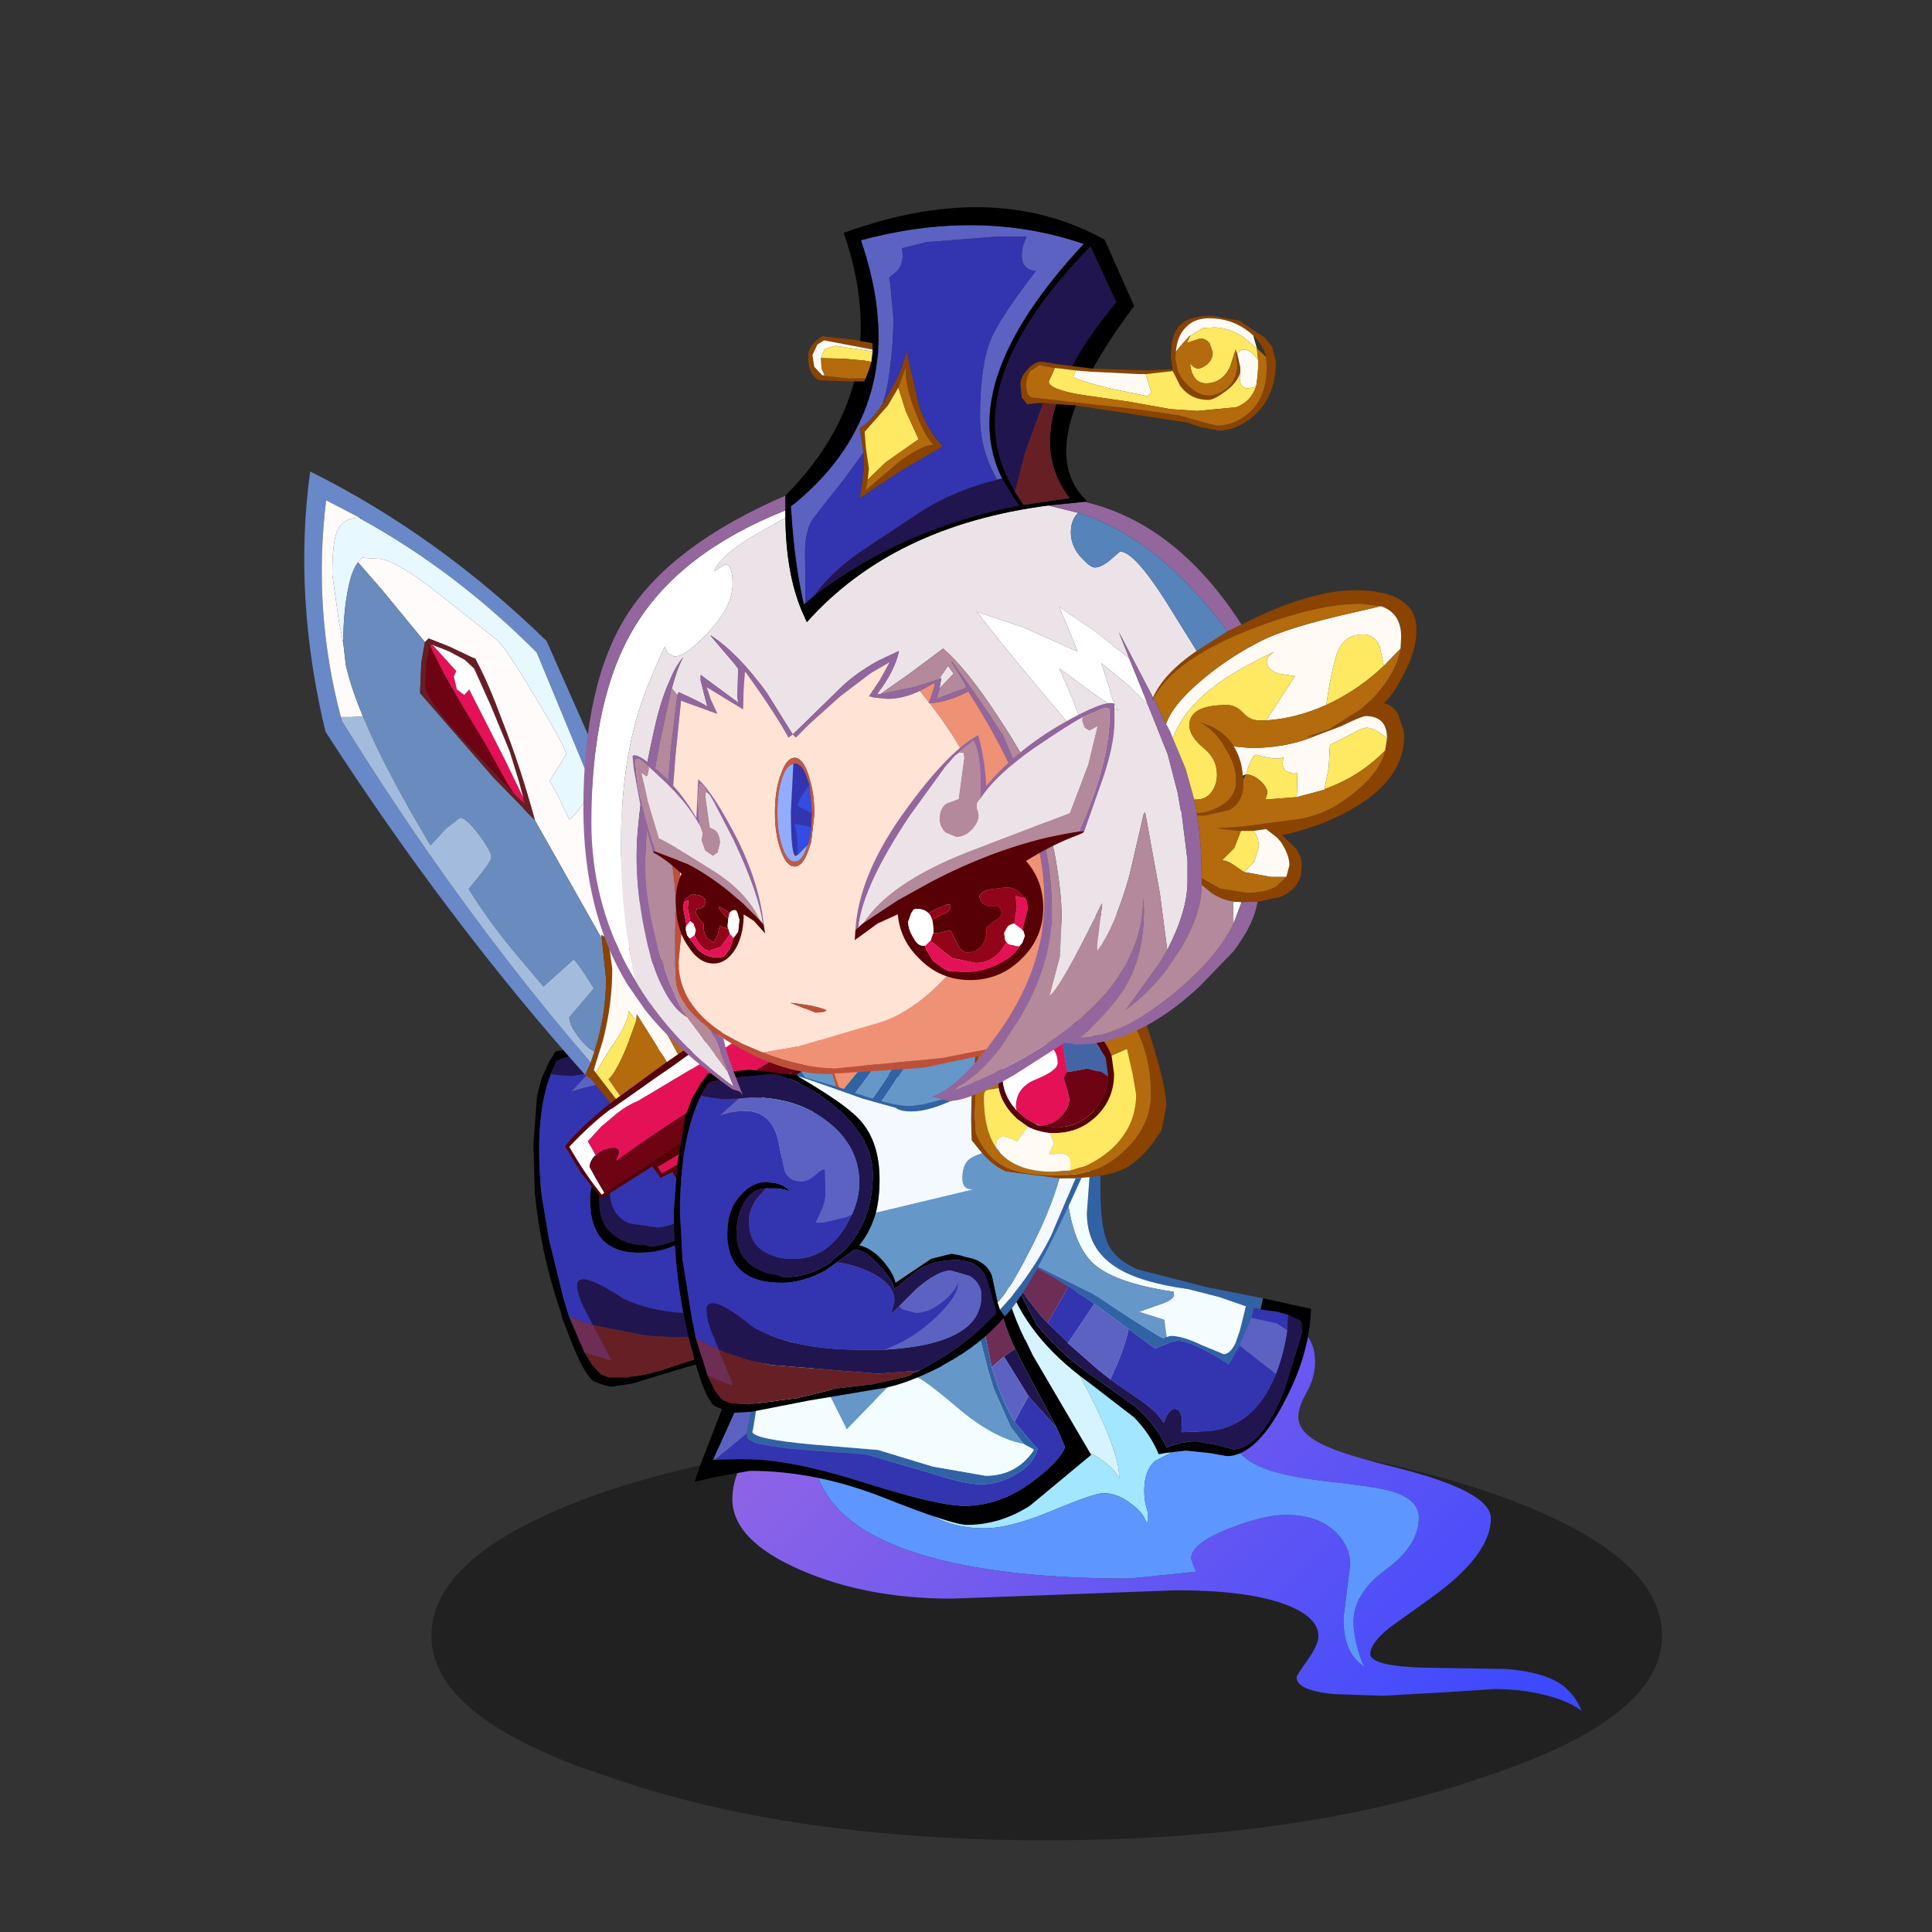 <svg xmlns:ffdec="https://www.free-decompiler.com/flash" xmlns:xlink="http://www.w3.org/1999/xlink" ffdec:objectType="frame" height="90" width="90" xmlns="http://www.w3.org/2000/svg"><rect width="100%" height="100%" fill="#333333" stroke="none"/><use ffdec:characterId="17" height="76.15" transform="translate(11.65 9.65)" width="65.75" xlink:href="#a"/><defs><g id="a" transform="translate(-11.65 -9.65)"><use ffdec:characterId="1" height="9.8" transform="matrix(1.033 0 0 1.945 20.096 66.668)" width="55.5" xlink:href="#b"/><use ffdec:characterId="2" height="55.4" transform="translate(34.116 58.091) scale(.39)" width="101.45" xlink:href="#c"/><use ffdec:characterId="3" height="39.1" transform="translate(24.85 42.228) scale(.572)" width="39.2" xlink:href="#d"/><use ffdec:characterId="4" height="49.85" transform="translate(32.356 42.52) scale(.572)" width="50.2" xlink:href="#e"/><use ffdec:characterId="5" height="63.25" transform="translate(14.163 21.963) scale(.572)" width="40.85" xlink:href="#f"/><use ffdec:characterId="6" height="36.35" transform="translate(31.392 45.028) scale(.572)" width="40.1" xlink:href="#g"/><use ffdec:characterId="7" height="72.8" transform="translate(27.177 9.648) scale(.572)" width="67.85" xlink:href="#h"/></g><g id="c" fill-rule="evenodd"><path d="m-19.4-26.1 4.1-1.6q10 4.35 25.75 7.6 4.7 1 6.35 2 2.1 1.3 2.1 4.1 0 1.9-1 3.65t-1 2.95q0 2.1 3.6 3.6 2.1.95 7.9 2.4 11.5 2.85 11.5 6.1 0 4.4-7.2 9.55l-4.95 3.55q-2.25 1.85-2.25 3.1 0 1.45 6.4 1.65l9.8.15q4.4.35 6.55 1.8 1.65 1.15 2.5 3.2-1.35-1-3.35-1.6-3.2-1-7.1-1l-6.15.4-7.15.4-5.9-.2q-4.4-.45-4.4-2 0-.25 1.3-2.05 1.3-1.85 1.3-2.85 0-2.4-4.2-3.9-4.55-1.6-12.8-1.6l-13.3.5-13.5.5q-10.15 0-18-3.4-8.2-3.55-8.2-8.5 0-3.55 3.65-8.6l3.7-4.35.85-.75L-41-13l4.85-3.85-2.7 5.25Q-41.1-7.05-41.1-4q0 9.65 14.6 13.5 9.05 2.4 23.2 2.4l3.95-.4 3.85-.4h.2l-.3-.7-.3-.9q0-1.8 4.6-3.6 4.1-1.6 6.7-1.6 4 0 6.1 2.2 1.6 1.65 1.6 3.7l-.4 3.2-.4 3.2q0 2.05.5 3.35.6 1.6 2.1 2.55-.4-.35-.9-2.2t-.5-3.2q0-3.45 3.9-6.3 3.9-2.85 3.9-6.2 0-2.25-3.55-3.2Q26.25.95 20 .25 14.65-.4 12.25-1.5 8.7-3.1 8.7-6.4q0-1.25 1-2.55 1-1.35 1-3.15 0-1.7-4.45-3.95Q3.5-17.45-.9-19.1l-15.3-5.75-3.2-1.25" fill="url(#i)" transform="translate(50.7 27.7)"/><path d="M-16.2-24.85-.9-19.1q4.4 1.65 7.15 3.05.65 1.4.65 2.85 0 7.5-4.2 9.55l-2.9 1.5Q-1.5-1-1.5 1.4q0 1.3.4 2.5v1.2h-.2Q-1.65 4-3.1 2.95-4.7 1.7-6.4 1.7q-1.05 0-6.1 2.1-5 2.1-8.1 2.1-5.8 0-9.3-4-4-4.55-4-13.2 0-4.2.65-6.65l.3-.95 3.9-2.3 2.1-1.1.05.1q0 7.3 4.75 12.75 4.4 5.05 9.25 5.15 2.55.05 5 1.25Q-5.45-1.8-4.5-.1q.2-3.3-5.4-13.55l-6.3-11.2" fill="#a2e6ff" transform="translate(50.7 27.7)"/><path d="M6.25-16.05q4.45 2.25 4.45 3.95 0 1.8-1 3.15-1 1.3-1 2.55 0 3.3 3.55 4.9Q14.65-.4 20 .25q6.25.7 7.75 1.15 3.55.95 3.55 3.2 0 3.35-3.9 6.2t-3.9 6.3q0 1.35.5 3.2t.9 2.2q-1.5-.95-2.1-2.55-.5-1.3-.5-3.35l.4-3.2.4-3.2q0-2.05-1.6-3.7-2.1-2.2-6.1-2.2-2.6 0-6.7 1.6-4.6 1.8-4.6 3.6l.3.9.3.7h-.2l-3.85.4-3.95.4q-14.15 0-23.2-2.4Q-41.1 5.65-41.1-4q0-3.05 2.25-7.6l2.7-5.25 3.2-2.05-.3.95q-.65 2.45-.65 6.65 0 8.65 4 13.2 3.5 4 9.3 4 3.1 0 8.1-2.1 5.05-2.1 6.1-2.1 1.7 0 3.3 1.25Q-1.65 4-1.3 5.1h.2V3.9q-.4-1.2-.4-2.5 0-2.4 1.3-3.55l2.9-1.5Q6.9-5.7 6.9-13.2q0-1.45-.65-2.85" fill="#5d96ff" transform="translate(50.7 27.7)"/><path d="m-19.4-26.1 3.2 1.25 6.3 11.2Q-4.3-3.4-4.5-.1q-.95-1.7-3.4-2.95-2.45-1.2-5-1.25-4.85-.1-9.25-5.15-4.75-5.45-4.75-12.75v-.15q4.1-2.25 7.5-3.75" fill="#d5f4ff" transform="translate(50.7 27.7)"/></g><g id="d" fill-rule="evenodd"><path d="m13.8-19.5 1.15.2.55.2.1.25L17.4-15q2 4.5 2.2 6.3l-.15 1.3-.05.75-.3.45q-1 2-2.4 2.85-1.15.75-3.4 1.1l-.5.1-.9.1-.4.05-4.4-.15q-1.05-.3-2.05-1.25L4.1-4.45l-.25-1.7-.1-2.15-.05-.3.05-4.9-.05-.5.4-.65q-.2 3.15-.1 5.9v.3l.15 1.9L4.4-5l.2.3.85 1.15q.8.8 1.9 1.15l4.05.2h.1l1.4-.3.8-.3.4-.15q1.5-.55 2.75-2.15 1.6-2.1 1.4-4.45Q18-12 17-13.9l-3.2-5.6" fill="#8b4300" transform="translate(19.6 19.55)"/><path d="m11.25-14.6-1.3-.1q-1.8.2-2.9 1.55l-.45.7-.35.85q-.25.8-.15 1.65.15 1.65 1.35 2.75l.2.1q.65.6 1.4.85.15.15.35.15l.25-.05h1.15q1.75-.15 2.9-1.55 1-1.25.95-2.8v-.3l-.35-1.4q-.4-.85-1.2-1.55-.8-.6-1.7-.85h-.15m-5.4 5.75q-.2-.5-.25-1.1-.2-1.95 1.05-3.5T9.9-15.2q1.95-.2 3.5 1.1.9.7 1.4 1.7l.35 1.5q.15 2-1.1 3.5t-3.2 1.7l-.5.05-1.8-.3q-.5-.25-.9-.55l-.35-.25q-1.05-.85-1.45-2.1" fill="#570006" transform="translate(19.6 19.55)"/><path d="m6.6-12.45.45-.7q1.1-1.35 2.9-1.55l1.3.1-.25.4q-.3.7-.25 1.55l.35 1.25.2.7h-.05l-.2.5.35.75.25.9q.1.8-.55 1.5-.5.75-1.45.9l-.6-.1q-.75-.25-1.4-.85l-.2-.1v-.35Q7.3-9.1 8.9-9.9q1.6-.85 1.55-1.45-.1-.85-.75-1.3-.65-.55-1.75-.45-.85.1-1.35.65" fill="#e51156" transform="translate(19.6 19.55)"/><path d="m13.8-19.5 3.2 5.6q1 1.9 1.25 4.35.2 2.35-1.4 4.45-1.25 1.6-2.75 2.15l-.4.15-.8.3-1.4.3h-.1l-4.05-.2q-1.1-.35-1.9-1.15L4.6-4.7 4.4-5l-.25-1.55L4-8.45v-.3q-.1-2.75.1-5.9 1.25-1.5 4.15-3 3.45-1.7 5.3-1.9l.25.05m1 7.1q-.5-1-1.4-1.7-1.55-1.3-3.5-1.1-2 .2-3.25 1.75T5.6-9.95q.05.6.25 1.1L5-8.6q-.3.05-.25.6.25 2.65 1.4 4.05v.1l.4.25q1.5 1.35 4.35 1.1l.65-.15.55-.1h.2l.75-.3.25-.1q1.15-.55 2.1-1.6 1.9-2 1.65-4.65l-.45-1.75-.65-1.9-1.15.65" fill="#b36b0d" transform="translate(19.6 19.55)"/><path d="M11.25-14.6h.15q.9.25 1.7.85.8.7 1.2 1.55l.35 1.4v.15l-.6-.3-1.15-.2-1.6.45-.2-.7-.35-1.25q-.05-.85.25-1.55l.25-.4" fill="#4365a6" transform="translate(19.6 19.55)"/><path d="M7.45-7.2Q6.25-8.3 6.1-9.95q-.1-.85.15-1.65l.35-.85q.5-.55 1.35-.65 1.1-.1 1.75.45.65.45.75 1.3.05.6-1.55 1.45-1.6.8-1.45 2.35v.35" fill="#fff" transform="translate(19.6 19.55)"/><path d="M14.65-10.65v.15q.05 1.55-.95 2.8-1.15 1.4-2.9 1.55H9.65q.95-.15 1.45-.9.65-.7.55-1.5l-.25-.9-.35-.75.2-.5h.05l1.6-.45 1.15.2.6.3" fill="#6d0313" transform="translate(19.6 19.55)"/><path d="m14.8-12.4 1.15-.65.65 1.9.45 1.75q.25 2.65-1.65 4.65-.95 1.05-2.1 1.6l-.25.1-.75.3v-.5l-.15-.55q-.2-.35-.55-.3l-.95.25q-.15 0-.2-.1l.35-.9-.45-.8.5-.05q1.95-.2 3.2-1.7 1.25-1.5 1.1-3.5l-.35-1.5M6.15-3.95Q5-5.35 4.75-8q-.05-.55.25-.6l.85-.25q.4 1.25 1.45 2.1l.35.25q.4.3.9.55l-.45.75-.3.55-.4-.2L6.7-5q-.65.1-.55.85v.2" fill="#ffe862" transform="translate(19.6 19.55)"/><path d="M12.3-2.75h-.2l-.55.1-.65.15q-2.85.25-4.35-1.1l-.2-.2-.2-.15v-.2q-.1-.75.55-.85l.7.15.4.2.3-.55.45-.75 1.8.3.45.8-.35.9q.05.1.2.1l.95-.25q.35-.05.55.3l.15.55v.5" fill="#fffaf4" transform="translate(19.6 19.55)"/><path d="m3.7-8.6.05.3-2 1.05q-1.6.9-2.8 1l-1.3-.2-2.8-.45-2.1-.55-2.55-.65-.6-.1h-.1l-.05-.15 3.7.75q4.15 1.05 5.6.9 1.5-.15 4.95-1.9m9.1 6.45.5-.1q-2.75 8.2-4.6 11.1l-.5.75-.45-.5.45-.65q1.95-2.75 3.05-5.7l1.55-4.9" fill="#3163a4" transform="translate(19.6 19.55)"/><path d="m3.75-8.3.1 2.15.25 1.7.95 1.05q-.7.25-1 .6-.5.5-.4 1.55.1 1.05 1.15.75l-7.95 2.75Q-2.95 1-3.1-.5q-.3-3.05-2-4.65-1.25-1.15-5.3-3v-.05l.6.1 2.55.65 2.1.55 2.8.45 1.3.2q1.2-.1 2.8-1l2-1.05M11.5-2l.4-.05.9-.1-1.55 4.9q-1.1 2.95-3.05 5.7l-.45.65-.25-.6q.8-1 2.1-4.25Q11 .75 11.5-2" fill="#f4f9ff" transform="translate(19.6 19.55)"/><path d="M5.05-3.4q1 .95 2.05 1.25l4.4.15Q11 .75 9.6 4.25 8.3 7.5 7.5 8.5l-.1-.05-.65-2q-.5-1.15-2-1.35l-.25-.05L4 5h-.7q-.85.05-1.55.5L-1 7.7q-.2-.65-1.1-1.6-1-1-2.05-1.15.75-1.15 1-2.7L4.8-.5q-1.05.3-1.15-.75-.1-1.05.4-1.55.3-.35 1-.6" fill="#6597c8" transform="translate(19.6 19.55)"/><path d="M8.2 9.6q-1.75 2.45-4.5 4.35l-.35.2q-2.9 1.9-4.9 2.3l-5.55 1.5-4.45 1.35-1.65.25q-.45 0-1.4-.4-.7-.3-1.75-2.85l-.9-2.3-.1-.45Q-19 8.8-19.5 3.65l-.1-3.95.3-3.85.4-1.5.6-1.3.5-.8 1.65-.3 1.7-.35 3.9.05.05.15h.1v.05q4.05 1.85 5.3 3 1.7 1.6 2 4.65.15 1.5-.05 2.75-.25 1.55-1 2.7Q-3.1 5.1-2.1 6.1q.9.95 1.1 1.6l2.75-2.2q.7-.45 1.55-.5H4l.5.05.25.05q1.5.2 2 1.35l.65 2 .1.05.25.6.45.5m-20.35-8.5q-1.2.15-1.75 1.45-.45 1.05-.3 2.5.15 1.6 1.5 2.4.95.6 2.05.55l.65.15q1.8-.2 3.25-1.2l.2-.25 1.25-1.3Q-4.25 4-3.8 2.35q.3-1.5.1-3.2-.25-2.85-3.35-5.05-2.45-1.75-5.1-2.3h-.55l-3 .6-1.65.45q-.2.15-.35.15l-.5 1.1v.05q-1.35 3.45-.75 9.7l.6 3.65 1.2 4.9.45 1.45 1.25 2.9.65 1.05.65.7.15.1.55.2h1.6l.05-.05q1.5-.1 3.75-.9l3.2-1.05 2.9-.65q1.7-.35 2.75-1l.4-.2.45-.3L3.7 13.2l3.75-3.75-.25-.7-.7-1.9Q5.7 5.2 3.8 5.4 2 5.55.85 6.5L-1 8.3q-.25-.85-1.45-1.9-1.3-1.1-2.1-1L-5.9 6.6l-.8.7q-1.75 1.15-3.45 1.3-4.45.45-4.8-3.55-.2-1.95.75-3.2.85-1.15 2-1.25h.5q.95 0 1.55.65L-12 1.1h-.15" transform="translate(19.6 19.55)"/><path d="m-18.2-5.9.5-1.1q.15 0 .35-.15l1.65-.45 3-.6h.55q2.65.55 5.1 2.3 3.1 2.2 3.35 5.05.2 1.7-.1 3.2Q-4.25 4-5.3 5.4l-1.25 1.3-.2.25q-1.45 1-3.25 1.2l-.65-.15q-1.1.05-2.05-.55-1.35-.8-1.5-2.4-.15-1.45.3-2.5.55-1.3 1.75-1.45l-.55.6q-.75 1.15-.65 2.3.15 1.65 1.55 2.25l2.35.35q2.65-.3 4-3.05l.4-1q.5-1.4.4-2.65-.3-2.95-3.05-4.65-2.7-1.75-6.4-1.4l-1.05.2-1.25.2-1.1-.05-.65-.1h-.05M-5.9 6.6l1.35-1.2q.8-.1 2.1 1Q-1.25 7.45-1 8.3L.85 6.5Q2 5.55 3.8 5.4q1.9-.2 2.7 1.45l.7 1.9.25.7L3.7 13.2l-2.05 1.45-3.3.55q-5.1.5-8.7.2l-4.4-.85-.5-.95q-.75-1.35-.8-2.25-.05-.5.45-.55.85-.05 3.35 1.6 3.4 1.6 8.9 1.05l2-.2Q6.5 12.05 6.1 8.1q-.05-1-1.1-1.45-.8-.45-1.55-.35Q2.4 6.4.8 8.1L-.5 9.6l-.6.7.2-1.05v-.2q-.35-1.3-2.25-1.95-1.55-.6-2.75-.5" fill="#21154f" transform="translate(19.6 19.55)"/><path d="m-15.15-5.95 1.05-.2q3.7-.35 6.4 1.4 2.75 1.7 3.05 4.65.1 1.25-.4 2.65l-.4.25q-.8.5-1.85.65l-.6.05.3-.9q.35-.85.25-1.65l-.2-1.8-.75.5q-.55.55-1.05.6-1.05.1-1.5-.75l-.55-1.9q-.75-2.8-3.15-2.6l-1.05.25-.95.3 1.4-1.5M-.5 9.6.8 8.1q1.6-1.7 2.65-1.8.75-.1 1.55.35 1.05.45 1.1 1.45.4 3.95-7.45 5.15 2.15-1 3.75-2.85 1.9-2.05 1.7-3.15-.3.85-1.15 1.7Q1.95 9.9.9 10l-1.05-.2-.35-.2" fill="#5b62c2" transform="translate(19.6 19.55)"/><path d="M-12.15 1.1h.15l1.85.15Q-10.75.6-11.7.6h-.5q-1.15.1-2 1.25-.95 1.25-.75 3.2.35 4 4.8 3.55 1.7-.15 3.45-1.3l.8-.7q1.2-.1 2.75.5 1.9.65 2.25 1.95v.2l-.2 1.05.6-.7.35.2L.9 10q1.05-.1 2.05-1.05.85-.85 1.15-1.7.2 1.1-1.7 3.15-1.6 1.85-3.75 2.85l-2 .2q-5.5.55-8.9-1.05-2.5-1.65-3.35-1.6-.5.05-.45.55.05.9.8 2.25l.5.95-1.95-.7-.45-1.45-1.2-4.9-.6-3.65q-.6-6.25.75-9.7l.05-.05.65.1 1.1.05 1.25-.2-1.4 1.5.95-.3 1.05-.25q2.4-.2 3.15 2.6l.55 1.9q.45.85 1.5.75.5-.05 1.05-.6l.75-.5.2 1.8q.1.8-.25 1.65l-.3.9.6-.05q1.05-.15 1.85-.65l.4-.25-.4 1q-1.35 2.75-4 3.05l-2.35-.35q-1.4-.6-1.55-2.25-.1-1.15.65-2.3l.55-.6" fill="#3334af" transform="translate(19.6 19.55)"/><path d="m1.65 14.65-.45.3-.4.2q-1.05.65-2.75 1l-2.9.65-3.2 1.05q-2.25.8-3.75.9l-.05.05h-1.6l-.55-.2-.15-.1-.65-.7-.65-1.05.45.15 1.65.5h.1l-1.5-2.85 4.4.85q3.6.3 8.7-.2l3.3-.55" fill="#662025" transform="translate(19.6 19.55)"/><path d="m-15.45 16.75-1.25-2.9 1.95.7 1.5 2.85h-.1l-1.65-.5-.45-.15" fill="#6e2d55" transform="translate(19.6 19.55)"/></g><g id="e" fill-rule="evenodd"><path d="m13.35 9.65.3-.1q1 0 2.55.75l1.8.75q.5 0 .95-.9l.35-1 .5-2-2.15-.75-2.55-.65q-4-.55-5.9-1.8-2.35-1.5-2.35-4.4l.8-10.9.1-.8v-.25l.3-1.8.5-4.85.6-4.2.25-1.55 1.65-.1q-1.5 6.2-2.35 12.8-.75 5.9-.75 9.5 0 3.2.55 4.5.6 1.45 2.5 2.25l5.65 1.45 4.55.9-.2.9-.55-.1-.2.8v.05L19.7 9.4l-.4.95-.9 1.55q-2.9-1.95-4.2-1.95l-.6.15-1.2.5L10.25 9l-2.8-2.05-.55-.4-1.55-1Q1.3 2.95-.3 2.95q-.4 0-.65.45-.3.3-.45.95l-.3 2.35.2 2.4.6 3 .2.65q.7 2.2 1.65 3.8l1.9 2.25-.05.1q-.3 1.05-1.6 1.85-1.45.9-3 .9-1.35 0-4.5-1.05l-4.9-1.4-4.95-.35q-4.7-.4-4.7-1.05v-.3l.5-2.6q.55-2.4.75-4.1l.25-.55.2-.35v.55l-.65 3.4-.55 3.35-.05.15q0 .6 4.85 1.05l5.4.45 4.45 1.35 4.3.75q2.5 0 3.9-2.05v-.1l-.65-.35-.15-.1L.65 17l-1.4-3.15-.45-1.5-.7-2.75-.25-2.65q0-1.85.4-3.1Q-1.3 2.4-.6 2.4l3.2 1.4 4.75 2.35.4.25 3.15 2.05 1.85 1.15.35.15.15-.1h.1m-26.8-19.6.25-.3.4-.5 3.25-4q1.4-1.85 2.6-4.1l1.1-2.05 1-.35q-2.35 4.4-5.45 8.7-3.45 4.9-4.5 5.05l-.05 1.8-.1 1.35q2.75-2.8 6.7-8.95 3.5-5.5 4.85-8.4l.45-.15Q-5.3-16.3-9.15-10.6q-3.35 5-5.8 6.95-.25 5-4.2 13.45v.1l-.85-.6-.35-.3.1-.2q2.75-6.15 3.6-8.5.65-1.75 1-3.4l.15-.7.2-3.15-.1-1.6-.1-.85-.1-.2-.75-1.1-3.4-5q.2-.05.55-.2l3.4 4.75 1.3 2.55 1.05-1.35" fill="#3163a4" transform="translate(25.1 24.9)"/><path d="m9.4-24.8-.25 1.55-.6 4.2-.5 4.85-.3 1.8v.25l-.1.8-.8 10.9q0 2.9 2.35 4.4 1.9 1.25 5.9 1.8l2.55.65 2.15.75-.5 2-.35 1q-.45.9-.95.9l-1.8-.75q-1.55-.75-2.55-.75l-.3.1-.2-1.4-1.1-.35-.95-.3 1.55-.55q1.3-.4 1.3-.85l-.05-.25h-.1Q8.85 5.2 7.2 3.5 5.05 1.25 5.05-5.3q0-8.95 2.4-19.25l1.95-.25M1.7 18.35l.15.1.65.35v.1q-1.4 2.05-3.9 2.05l-4.3-.75-4.45-1.35-5.4-.45q-4.85-.45-4.85-1.05l.05-.15.55-3.35.65-3.4V9.9h1.95q1.05.7 2.8 3.85l1.7 3.4 3.2-3.3q1.15-.95 2.4-.95.45 0 3.4 2.5 2.95 2.5 5.4 2.95" fill="#f3fcff" transform="translate(25.1 24.9)"/><path d="M-13.45-9.95q-.1-1.2-1.05-3.3l-1.4-2.25-1.05-1.25.35-.15q1.85 2.45 2.5 3.95l.9 2.7-.25.3" fill="#be503a" transform="translate(25.1 24.9)"/><path d="M7.45-24.55q-2.4 10.3-2.4 19.25 0 6.55 2.15 8.8 1.65 1.7 6.6 2.45h.1l.05.25q0 .45-1.3.85l-1.55.55.95.3 1.1.35.2 1.4h-.1l-.1.05-.05.05-.35-.15-1.85-1.15L7.75 6.4l-.4-.25L2.6 3.8-.6 2.4q-.7 0-1.15 1.45-.4 1.25-.4 3.1l.25 2.65.7 2.75.45 1.5L.65 17l1.05 1.35q-2.45-.45-5.4-2.95t-3.4-2.5q-1.25 0-2.4.95l-3.2 3.3-1.7-3.4q-1.75-3.15-2.8-3.85h-1.95v-.1q3.95-8.45 4.2-13.45 2.45-1.95 5.8-6.95 3.85-5.7 6.2-11.25 6.3-2 10.4-2.7m-24.4 7.8 1.05 1.25 1.4 2.25q.95 2.1 1.05 3.3L-14.5-8.6l-1.3-2.55-3.4-4.75 2.25-.85m12.1-4.5 1.45-.45q-1.35 2.9-4.85 8.4-3.95 6.15-6.7 8.95l.1-1.35.05-1.8q1.05-.15 4.5-5.05 3.1-4.3 5.45-8.7" fill="#6597c8" transform="translate(25.1 24.9)"/><path d="m-13.2-10.25-.9-2.7q-.65-1.5-2.5-3.95l9.95-3.7.8-.3-1.1 2.05q-1.2 2.25-2.6 4.1l-3.25 4-.4.5" fill="#ef9174" transform="translate(25.1 24.9)"/><path d="M-20.85 17.5v.3q0 .65 4.7 1.05l4.95.35 4.9 1.4q3.15 1.05 4.5 1.05 1.55 0 3-.9 1.3-.8 1.6-1.85l.05-.1-1.9-2.25.6-1.1.55-1 .15.2 2.15 2.4.65 1.5v.15q-.5 1.1-2.4 2.55Q-.1 23.4-3.1 23.4q-2.2 0-8.2-1.9-6-1.9-9.6-1.9l-2.55.05 1.7-1.4.9-.75M5.35 5.55l1.55 1 .55.4-1 1.5-1.15 1.7v-.05L3.65 8.5l1.7-2.95M10.25 9l2.15 1.6 1.2-.5.6-.15q1.3 0 4.2 1.95l.9-1.55 2.95 2.3q-1.85 4.7-6.2 4.7l-1.5.05.05-1.05q-.1-.85-.6-.85-.35 0-.7.65l-.2.5q-.45-.85-1.95-1.9l-2.4-1.65q1.15-2.4 1.5-4.1m10-.9.2-.8.55.1 1.4.2.85.25-.1 1.25-.85-.55-2.05-.45" fill="#3334af" transform="translate(25.1 24.9)"/><path d="m-.9 12.1-.6-3 .65-.8.7-.8Q.25 9 1 10.6l-.9.65-1 .85m-.05-8.7q.25-.45.65-.45 1.6 0 5.65 2.6L3.65 8.5l-.2-.2Q2.3 7.05.55 4.4l-.1-.3v-.15L.5 3.7H.15l-.7-.05-.05-.05h-.1l-.25-.2" fill="#6e2d55" transform="translate(25.1 24.9)"/><path d="m-1.5 9.1-.2-2.4.3-2.35q.15-.65.45-.95l.25.2h.1q-.15 1.85.45 3.9l-.7.8-.65.8m5.15-.6 1.65 1.6v.05l2.45 2.15 1 .8 2.4 1.65q1.5 1.05 1.95 1.9l.2-.5q.35-.65.7-.65.5 0 .6.85l-.05 1.05 1.5-.05q4.35 0 6.2-4.7.65-1.7.9-3.45v-.1l.1-1.25.65.3.15.05.05.05.1.05.15.25.05.65-1.5 4.85q-1.95 4.75-4.15 4.75l-1.3-.35-1.7-.3q-1.2 0-2.4.5-.9-1.95-2.65-3.4l-4.2-3q-1.95-1.45-3.75-3.6L.55 4.4q1.75 2.65 2.9 3.9l.2.2M1 10.6l1.05 2.05 2.35 4.4-2.15-2.4-.15-.2-.05-.05L.1 11.25l.9-.65" fill="#21154f" transform="translate(25.1 24.9)"/><path d="M-19.6 10.8q-.2 1.7-.75 4.1l-.5 2.6-.9.75-1.7 1.4h-.15l4-8.85M.95 16.55Q0 14.95-.7 12.75l-.2-.65 1-.85 1.95 3.15.05.05-.55 1-.6 1.1m6.5-9.6L10.25 9q-.35 1.7-1.5 4.1l-1-.8-2.45-2.15 1.15-1.7 1-1.5m11.85 3.4.4-.95.55-1.25V8.1l2.05.45.85.55v.1q-.25 1.75-.9 3.45l-2.95-2.3" fill="#5b62c2" transform="translate(25.1 24.9)"/><path d="m-19.15 9.9-.2.35-.25.55-4 8.85h.15l2.55-.05q3.6 0 9.6 1.9t8.2 1.9q3 0 5.75-2.15 1.9-1.45 2.4-2.55v-.15l-.65-1.5-2.35-4.4L1 10.6Q.25 9-.15 7.5q-.6-2.05-.45-3.9l.05.05.7.05H.5l-.05.25v.15l.1.3 2.2 4.25q1.8 2.15 3.75 3.6l4.2 3q1.75 1.45 2.65 3.4 1.2-.5 2.4-.5l1.7.3 1.3.35q2.2 0 4.15-4.75l1.5-4.85-.05-.65-.15-.25-.1-.05-.05-.05-.15-.05-.65-.3-.85-.25-1.4-.2.2-.9 3.9.85q-.1 3.5-1.95 7.15-2.4 4.85-4.9 4.85l-1.4-.25-1.95-.2-1.65.2-.55.1q-.65-1.6-2-3L7 13.35Q1.85 9.65.3 4.85q-.1 1.7 1.5 5l.05.05.6 1.25 4.75 8.1-5 4.15q-2.45 1.55-5.1 1.55-1.2 0-6.75-2.2t-10.95-2.2l-2.8.5-1.7.4.4-1.2L-20.35 9l.35.3.85.6M.3 4.7l-.15-.25.15.4V4.7" transform="translate(25.1 24.9)"/></g><g id="f" fill-rule="evenodd"><path d="M-15.85-27.8v-.1h-.1l-2.7-1.4q-1.1 8.95 1.2 17.65l.1.35Q-14-5.9-10.5-.85-4 8.5 2.9 16.5l-.45 1Q-8.75 4.95-18.7-10.45q-2.65-11-1.25-21.2Q-9.6-26.5-.7-17.85l11.65 26.3L8.8 8.1 3.1-5.8l-4.6-11.1q-6.55-6.6-14.35-10.9" fill="#6888c8" transform="translate(20.45 31.65)"/><path d="m-15.95-27.9.1.1q7.8 4.3 14.35 10.9L3.1-5.8Q1.6-3.5 1.15-3.3l-.95-2-.65-1.15L.9-8.6q0-.5-2.5-4.65t-3.1-4.65l-5.75-4.55q-2.9-2.1-4-2.1l-.95-.05-.3-.05-.35.4q-.5.6-.8 2.1-.4 2-.4 4.25h-.05l-.3-1.5-.55-3.85q0-2.6.4-3.55.45-1.05 1.8-1.1" fill="#e7f8ff" transform="translate(20.45 31.65)"/><path d="M3.1-5.8 8.8 8.1q-2.25-.55-5.05-2l.05.3-5.45-9.65q-1.2-4.4-2.7-8.2Q-5.4-14.3-6.3-16l-.2-.4-.25-.1-1.9-.9-1.65-.65-.3.3-3.45-4.2-2-2.3.35-.4.3.05.95.05q1.1 0 4 2.1l5.75 4.55q.6.5 3.1 4.65T.9-8.6L-.45-6.45.2-5.3l.95 2q.45-.2 1.95-2.5m-20.55-5.85q-2.3-8.7-1.2-17.65l2.7 1.4q-1.35.05-1.8 1.1-.4.95-.4 3.55l.55 3.85.3 1.5.05.25.2 1.75q.4 1.8 1.4 4.2l-.95.05h-.85" fill="#fffbfb" transform="translate(20.45 31.65)"/><path d="M-17.25-17.9q0-2.25.4-4.25.3-1.5.8-2.1l2 2.3 3.45 4.2-.3 1.65-.1 2.35v.15l6 6.9 2.2 2.25.5.55.65.65L3.8 6.4l.15 1.4.2 1.85q0 2.95-.95 5.95-.8-.45-1.45-1.4-.6-.85-.6-1.4l2-2.35Q1.9 8.4 1.5 8.1l-2.45 2.2-2.45-2.9q-2.1-2.55-3.65-5.05Q-5.2.15-5.2-.2q0-.55-1-1.85-1.05-1.4-1.55-1.4l-1.15.9-1.25 1.35q-3.75-6.25-5.5-10.5-1-2.4-1.4-4.2l-.2-1.75v-.25" fill="#6a8bbd" transform="translate(20.45 31.65)"/><path d="m19.3 15.35-.3-.6-1.4-1.95-.6-.6-.15.05q-.9.2-3.45 1.85l-.4.25-3.6 2.55-.95.65-2.9 2.05-.3.2-.55.4-.2.1q-1.55 1.15-3.35 3.05 1.4 2.4 2.65 3.9l.2-.15 7.65-5L20 16.85l-.7-1.5m-6.05-1.65q2.65-1.65 3.9-1.85l.75.75 1.25 1.75.5.8.65 1.5.1.35-5.15 3.35.75 1.45-.55.5-.3.3 2.15 3.45L18.6 28l-.25.2-3.2 2.35-1.6 1.05-2.4-3.5-1.6-2.7q-.85.4-.95.5l-.3-.45-.4-.5-3.95 2.5-.2.1-1.65-2.1L.8 23.3q1.2-1.5 3.7-3.5l.45-.35.35-.25L9 16.5l.1-.05.9-.65 2.85-1.8.4-.3m1.6 7.4L8.35 25l.35.5 6.55-3.75-.4-.65m1.8 7.85 1.6-.85-3.75-5.6-4.65 3q2.2 2.9 3.7 5.65.25-.6 3.1-2.2" fill="#570006" transform="translate(20.45 31.65)"/><path d="m17.6 12.8 1.4 1.95.3.6-6.15 3.7Q8.05 22.2 5 24.5l-.05-.05.25-.6q0-.4-.4-.4-.75 0-1.35.45l-.15.15-.3-.55-.35-.6 1.1-1.2L5 20.65q.8-.65 1.75-1.05l5.8-3.45 5.05-3.35M-10-17.55l1.95 2.15-.2.45.25 1.05.6.45.4-.45 2.85 5.6 1.55 3.2.1.5-.85-.8-.55-.85-1.75-3.15-2.05-3.4-1.35-2.35-1.15-2.3.05-.1h.15" fill="#e51156" transform="translate(20.45 31.65)"/><path d="m19.3 15.35.7 1.5-8.35 5.25-7.65 5-.7-1.2-.5-.9q0-.45.4-.9l.1-.05.15-.15q.6-.45 1.35-.45.4 0 .4.4l-.25.6v.05H5q3.05-2.3 8.15-5.45l6.15-3.7m-29.5-32.8 1.15 2.3 1.35 2.35 2.05 3.4 1.75 3.15.55.85-4.2-4.45q-3-3.3-3.05-4.35l.1-1.8.2-1.15.1-.3" fill="#6d0313" transform="translate(20.45 31.65)"/><path d="m-10.6-17.75.3-.3 1.65.65 1.9.9.25.1.2.4q.9 1.7 1.95 4.55 1.5 3.8 2.7 8.2l-.65-.65-.5-.55L-5-6.7l-6-6.9v-.15l.1-2.35.3-1.65m8 12.65-.35-1.3-.75-2.45-1.55-3.75-1.35-3-.75-.7-1.3-.7-1.15-.45-.2-.1h-.15l-.05.1-.1.3-.2 1.15-.1 1.8q.05 1.05 3.05 4.35l4.2 4.45.85.8-.1-.5" fill="#691d25" transform="translate(20.45 31.65)"/><path d="m4 27.1-.2.15q-1.25-1.5-2.65-3.9 1.8-1.9 3.35-3.05l.2-.1.55-.4.3-.2 2.9-2.05.95-.65 3.6-2.55.4-.25q2.55-1.65 3.45-1.85l.15-.05.6.6-5.05 3.35-5.8 3.45Q5.8 20 5 20.65L3.75 21.7l-1.1 1.2.35.6.3.55-.1.05q-.4.45-.4.9l.5.9.7 1.2M-2.6-5.1l-1.55-3.2L-7-13.9l-.4.45-.6-.45-.25-1.05.2-.45-1.95-2.15.2.1 1.15.45 1.3.7.75.7 1.35 3 1.55 3.75.75 2.45.35 1.3" fill="#fff" transform="translate(20.45 31.65)"/><path d="M2.9 16.5Q-4 8.5-10.5-.85-14-5.9-17.35-11.3l-.1-.35h.85l.95-.05q1.75 4.25 5.5 10.5l1.25-1.35 1.15-.9q.5 0 1.55 1.4 1 1.3 1 1.85 0 .35-1.85 2.55Q-5.5 4.85-3.4 7.4l2.45 2.9L1.5 8.1q.4.3 1.65 2.35l-2 2.35q0 .55.6 1.4.65.95 1.45 1.4l-.3.9" fill="#a3bcdd" transform="translate(20.45 31.65)"/><path d="m8.8 8.1 2.15.35 2.3 5.25-.4.3-.7-1.85-.35-1.05-.95-2.4-1.8.1-1.45-.4-3.2-1.45V7l.25 1.85q0 2.9-.75 5.8l-.7 2.25-.05.2.15.2 1.65 2.15-.45.35-1.55-1.95-.45-.3-.05-.05.45-1 .3-.9q.95-3 .95-5.95l-.2-1.85-.15-1.4-.05-.3q2.8 1.45 5.05 2" fill="#8b4300" transform="translate(20.45 31.65)"/><path d="m3.3 17.3-.15-.2.05-.2.7-2.25q.75-2.9.75-5.8L4.4 7v-.05L7.6 8.4l1.45.4 1.8-.1.95 2.4-1.2.75-.25.05-1.2.05-1.4-.3L10 15.8l-.9.65-2.45-3.9-.05.55-.6-.8q-.1 1.1-1.5 3.05L3.3 17.3" fill="#fffaf4" transform="translate(20.45 31.65)"/><path d="m3.3 17.3 1.2-1.95Q5.9 13.4 6 12.3l.6.8-.65 1.8q-.85 2.2-1.6 2.95l.95 1.35-.35.25L3.3 17.3" fill="#ffe862" transform="translate(20.45 31.65)"/><path d="m11.8 11.1.35 1.05.7 1.85L10 15.8l-2.25-4.15 1.4.3 1.2-.05.25-.05 1.2-.75m-6.5 8.1-.95-1.35q.75-.75 1.6-2.95l.65-1.8.05-.55 2.45 3.9-.1.05-3.7 2.7" fill="#b36b0d" transform="translate(20.45 31.65)"/><path d="m14.85 21.1.4.65L8.7 25.5l-.35-.5 6.5-3.9m1.8 7.85q-2.85 1.6-3.1 2.2-1.5-2.75-3.7-5.65l4.65-3 3.75 5.6-1.6.85" fill="#e11054" transform="translate(20.45 31.65)"/></g><g id="g" fill-rule="evenodd"><path d="m15.3-18.1 1.15.3.55.3.05.2 1.45 4.05q1.55 4.7 1.55 6.45l-.25 1.3-.15.7-.3.45q-1.25 1.9-2.7 2.65-1.2.6-3.5.75l-.5.05h-1.3L7-1.45q-1.05-.45-1.95-1.5L4.2-4l-.05-1.75.05-2.15.05-.3.45-4.85.05-.55.45-.55q-.5 3.1-.65 5.8v.3l-.1 1.95.1 1.5.15.35q.3.65.75 1.2.7.9 1.8 1.35 1.4.55 4 .55h.1l1.45-.1.8-.2.45-.1Q15.55-2 17-3.5q1.8-1.9 1.8-4.25 0-2.45-.8-4.45l-2.7-5.9" fill="#8b4300" transform="translate(20.05 18.15)"/><path d="m12.3-13.45-1.3-.2q-1.75 0-3 1.25l-.55.65-.4.8q-.35.75-.35 1.6 0 1.65 1.15 2.9L8-6.3q.6.6 1.3.9l.3.2h.3l1.1.15q1.8 0 3.05-1.25 1.15-1.2 1.25-2.75v-.3l-.2-1.4-1.05-1.65q-.7-.7-1.6-1l-.15-.05m-5.9 5.2L6.25-9.4q0-1.95 1.4-3.35 1.4-1.4 3.35-1.4 2 0 3.4 1.4.8.8 1.2 1.85l.2 1.5q0 2-1.4 3.4T11-4.6h-.45q-.95-.1-1.75-.5l-.9-.65L7.65-6q-1-1-1.25-2.25" fill="#570006" transform="translate(20.05 18.15)"/><path d="M7.45-11.75 8-12.4q1.25-1.25 3-1.25l1.3.2-.25.35q-.4.65-.4 1.55l.2 1.25.15.75h-.05l-.25.45.25.8.2.9q0 .8-.7 1.5-.65.65-1.55.7l-.6-.2q-.7-.3-1.3-.9l-.15-.15-.05-.3q0-1.6 1.7-2.25 1.7-.7 1.7-1.3 0-.85-.6-1.4-.65-.55-1.75-.55-.85 0-1.4.5" fill="#e51156" transform="translate(20.05 18.15)"/><path d="m15.3-18.1 2.7 5.9q.8 2 .8 4.45 0 2.35-1.8 4.25-1.45 1.5-2.95 1.95l-.45.1-.8.2-1.45.1h-.1q-2.6 0-4-.55-1.1-.45-1.8-1.35Q5-3.6 4.7-4.25l-.15-.35-.1-1.5.1-1.95v-.3q.15-2.7.65-5.8 1.35-1.4 4.45-2.6 3.55-1.4 5.4-1.4l.25.05m.3 7.2q-.4-1.05-1.2-1.85-1.4-1.4-3.4-1.4-1.95 0-3.35 1.4-1.4 1.4-1.4 3.35l.15 1.15-.9.15q-.3.05-.3.6 0 2.65 1 4.1l.05.15.3.3q1.4 1.5 4.25 1.5l.65-.05.55-.05h.2l.8-.25.25-.05q1.2-.45 2.3-1.4 2.05-1.85 2.05-4.5l-.3-1.75-.45-1.95-1.25.55" fill="#b36b0d" transform="translate(20.05 18.15)"/><path d="m12.3-13.45.15.05q.9.3 1.6 1l1.05 1.65.2 1.4v.15l-.5-.35-1.2-.3-1.6.3-.15-.75-.2-1.25q0-.9.4-1.55l.25-.35" fill="#4365a6" transform="translate(20.05 18.15)"/><path d="M7.85-6.45Q6.7-7.7 6.7-9.35q0-.85.35-1.6l.4-.8q.55-.5 1.4-.5 1.1 0 1.75.55.6.55.6 1.4 0 .6-1.7 1.3-1.7.65-1.7 2.25l.05.3" fill="#fff" transform="translate(20.05 18.15)"/><path d="M15.3-9.2v.15q-.1 1.55-1.25 2.75Q12.8-5.05 11-5.05L9.9-5.2q.9-.05 1.55-.7.7-.7.7-1.5l-.2-.9-.25-.8.25-.45H12l1.6-.3 1.2.3.5.35" fill="#6d0313" transform="translate(20.05 18.15)"/><path d="m15.6-10.9 1.25-.55.45 1.95.3 1.75q0 2.65-2.05 4.5-1.1.95-2.3 1.4L13-1.8l-.8.25.05-.55-.1-.5-.5-.35-.95.1-.2-.05.4-.9-.35-.8H11q2 0 3.4-1.4t1.4-3.4l-.2-1.5M6.2-3.4q-1-1.45-1-4.1 0-.55.3-.6l.9-.15Q6.65-7 7.65-6l.25.25.9.65-.55.7-.35.5-.4-.2-.65-.2q-.65 0-.65.7v.2" fill="#ffe862" transform="translate(20.05 18.15)"/><path d="M12.2-1.55H12l-.55.05-.65.05q-2.85 0-4.25-1.5L6.4-3.2l-.2-.2v-.2q0-.7.65-.7l.65.2.4.2.35-.5.55-.7q.8.4 1.75.5l.35.8-.4.9.2.05.95-.1.5.35.1.5-.05.55" fill="#fffaf4" transform="translate(20.05 18.15)"/><path d="m4.25-8.2-.05.3-2.05.85q-1.65.7-2.85.7-.9 0-1.3-.3l-2.7-.75-2.1-.75L-9.25-9l-.6-.2h-.1l-.05-.1 3.6 1.05q4 1.45 5.45 1.45 1.55 0 5.2-1.4m8.4 7.3.5-.05Q9.6 6.95 7.5 9.65l-.6.7-.4-.55.55-.6q2.2-2.6 3.6-5.4l2-4.7" fill="#3163a4" transform="translate(20.05 18.15)"/><path d="m4.2-7.9-.05 2.15L4.2-4l.85 1.05q-.75.25-1.05.5Q3.45-2 3.45-.9q0 1.05 1.1.85L-3.6 1.9q.3-1.2.3-2.7 0-3.1-1.6-4.85Q-6-6.9-9.85-9.15v-.05l.6.2 2.45.85 2.1.75 2.7.75q.4.3 1.3.3 1.2 0 2.85-.7L4.2-7.9m7.15 7h1.3l-2 4.7q-1.4 2.8-3.6 5.4l-.55.6-.2-.6q.95-.95 2.55-4.05Q10.6 1.8 11.35-.9" fill="#f4f9ff" transform="translate(20.05 18.15)"/><path d="M5.05-2.95Q5.95-1.9 7-1.45l4.35.55q-.75 2.7-2.5 6.05-1.6 3.1-2.55 4.05v-.05l-.45-2.1q-.45-1.2-1.9-1.5L3.7 5.5l-.5-.15-.6-.1h-.1l-1.6.4L-2 7.6q-.15-.75-1-1.75-.9-1.05-1.95-1.3.9-1.1 1.35-2.65L4.55-.05q-1.1.2-1.1-.85 0-1.1.55-1.55.3-.25 1.05-.5" fill="#6597c8" transform="translate(20.05 18.15)"/><path d="M6.9 10.35q-1.95 2.3-4.85 3.85l-.4.25q-3.05 1.55-5.1 1.8l-5.65.95-4.6.9-1.65.1-1.35-.55q-.65-.4-1.45-3l-.65-2.4-.1-.45q-1.15-4.85-1.15-10.05l.3-3.95.65-3.85.55-1.4.7-1.2.6-.8 1.7-.15 1.7-.15 3.85.45.05.1h.1v.05Q-6-6.9-4.9-5.65-3.3-3.9-3.3-.8q0 1.5-.3 2.7-.45 1.55-1.35 2.65Q-3.9 4.8-3 5.85q.85 1 1 1.75L.9 5.65l1.6-.4h.1l.6.1.5.15.25.05q1.45.3 1.9 1.5l.45 2.1v.05l.2.6.4.55M-12.55-.1q-1.2.05-1.85 1.3-.55 1-.55 2.45 0 1.6 1.25 2.55.95.65 2 .75l.65.2q1.8 0 3.35-.95l.25-.15L-6.1 4.9Q-4.9 3.6-4.35 2q.5-1.5.5-3.25 0-2.8-2.9-5.35Q-9-8.55-11.6-9.35l-.55-.05-3 .3-1.75.3-.35.15-.6 1v.05q-1.7 3.35-1.7 9.6l.2 3.65.8 5.05.3 1.45.95 3 .55 1.15.55.75q.1 0 .15.1l.55.25 1.55.1h.05l3.85-.5 3.3-.8 2.95-.35 2.85-.65.4-.25.5-.2L2.1 13.5q2.25-1.5 4.1-3.4l-.15-.7-.55-1.95q-.65-1.7-2.55-1.7-1.8 0-3 .75L-2.1 8.1q-.15-.8-1.3-2-1.1-1.2-1.95-1.2L-6.8 5.95l-.9.65q-1.85 1-3.55 1-4.45 0-4.45-4.05 0-1.95 1.1-3.1.9-1.05 2.1-1.05l.5.05q.95.1 1.5.8-.35-.35-1.9-.35h-.15" transform="translate(20.05 18.15)"/><path d="m-17.85-7.65.6-1 .35-.15 1.75-.3 3-.3.55.05q2.6.8 4.85 2.75 2.9 2.55 2.9 5.35 0 1.75-.5 3.25-.55 1.6-1.75 2.9l-1.35 1.15-.25.15q-1.55.95-3.35.95l-.65-.2q-1.05-.1-2-.75-1.25-.95-1.25-2.55 0-1.45.55-2.45.65-1.25 1.85-1.3l-.55.6q-.85 1-.85 2.15 0 1.7 1.3 2.45.9.55 2.3.55 2.65 0 4.25-2.6l.55-1q.6-1.35.6-2.6 0-2.95-2.55-4.95-2.5-2-6.25-2l-1.05.1-1.3.05-1.05-.15-.65-.1-.05-.05M-6.8 5.95l1.45-1.05q.85 0 1.95 1.2 1.15 1.2 1.3 2l2.05-1.6q1.2-.75 3-.75 1.9 0 2.55 1.7l.55 1.95.15.7Q4.35 12 2.1 13.5l-2.15 1.25-3.4.25-8.65-.7q-2.3-.45-4.3-1.25l-.4-1q-.6-1.4-.6-2.3 0-.5.5-.5.9 0 3.2 1.9 3.25 1.9 8.8 1.9h2Q5 12.6 5 8.65q0-1-.95-1.6L2.5 6.6q-1.05 0-2.8 1.5l-1.4 1.4-.65.65.25-1.05v-.25Q-2.25 7.6-4.15 6.7q-1.45-.65-2.65-.75" fill="#21154f" transform="translate(20.05 18.15)"/><path d="m-14.8-7.4 1.05-.1q3.75 0 6.25 2 2.55 2 2.55 4.95 0 1.25-.6 2.6l-.45.2-1.9.45h-.6l.4-.85q.4-.8.4-1.6l-.05-1.85q-.2-.1-.8.45-.6.5-1.1.5-1.05 0-1.4-.9l-.4-1.95q-.45-2.9-2.85-2.9l-1.1.15-.95.25 1.55-1.4M-1.7 9.5l1.4-1.4q1.75-1.5 2.8-1.5l1.55.45q.95.6.95 1.6 0 3.95-7.9 4.4 2.2-.8 4-2.45 2.05-1.9 2-3-.35.85-1.35 1.6-1.05.85-2.1.85l-1.1-.3-.25-.25" fill="#5b62c2" transform="translate(20.05 18.15)"/><path d="M-12.55-.1h.15q1.55 0 1.9.35-.55-.7-1.5-.8l-.5-.05q-1.2 0-2.1 1.05-1.1 1.15-1.1 3.1 0 4.05 4.45 4.05 1.7 0 3.55-1l.9-.65q1.2.1 2.65.75 1.9.9 2.05 2.15v.25l-.25 1.05.65-.65.25.25 1.1.3q1.05 0 2.1-.85 1-.75 1.35-1.6.05 1.1-2 3-1.8 1.65-4 2.45h-2q-5.55 0-8.8-1.9-2.3-1.9-3.2-1.9-.5 0-.5.5 0 .9.6 2.3l.4 1-1.85-.9-.3-1.45-.8-5.05-.2-3.65q0-6.25 1.7-9.6h.05l.65.1 1.05.15 1.3-.05-1.55 1.4.95-.25 1.1-.15q2.4 0 2.85 2.9l.4 1.95q.35.9 1.4.9.5 0 1.1-.5.6-.55.8-.45L-7.7.25q0 .8-.4 1.6l-.4.85h.6l1.9-.45.45-.2-.55 1q-1.6 2.6-4.25 2.6-1.4 0-2.3-.55-1.3-.75-1.3-2.45 0-1.15.85-2.15l.55-.6" fill="#3334af" transform="translate(20.05 18.15)"/><path d="m-.05 14.75-.5.2-.4.25-2.85.65-2.95.35-3.3.8-3.85.5h-.05l-1.55-.1-.55-.25q-.05-.1-.15-.1l-.55-.75-.55-1.15.45.2 1.6.65h.05l-1.2-2.95q2 .8 4.3 1.25l8.65.7 3.4-.25" fill="#662025" transform="translate(20.05 18.15)"/><path d="m-17.3 15.15-.95-3 1.85.9 1.2 2.95h-.05l-1.6-.65-.45-.2" fill="#6e2d55" transform="translate(20.05 18.15)"/></g><g id="h" fill-rule="evenodd"><path d="m12.05 4.1-1.5-1.5L8.3.75V.8l.65 2q.3 1.3.75 1.8h-.05L7.2 2.9 4.85 1.15l1.05 2.4.95 2.5V7.1l-.15-.15Q.15-.75-1.85-3.45L2-2.15 6.35-.2 5.7-1.8l-.85-2.05 2.95 2 2.75 2.2 1.3 3.2.2.55m-29.5-15.2-2.3 1.3q-2.95 1.7-3.5 3.05l.9-.55q.6 0 .6 1.6 0 1.85-2 3.95Q-25.55.2-26.5.2l-.55-.3-.2-.45h-.05q-1.65 3.55-2.3 5.9-1.25 4.5-1.25 10.45 0 3.35.5 7.05l.6 3.6-.55-.95q-2.95-5.5-2.95-11.75 0-10.3 3.6-16.1Q-26-8.3-17.45-11.7v.6M19.7 20.2l-.65 1.75-.05-1.8.7.05" fill="#fff" transform="translate(33.9 36.4)"/><path d="M-9.7 3.25h-.25V3.2q1.4-1.8 1.75-3.45l-1.7.8Q-11.8 1.6-13 2.8l-3.85 3.75L-19 3.1q-2.35-3.2-4.5-4.6h-.05l2 2.35.25.35v.1l-.05 2.15.05.5-3.05-2.25v.45l.55 2.15q-.25-.25-2.35-1.2l-.1.25-.45-.55q.5-1.85.95-2.55-.65.7-1.2 2.1l-.05.1q-.65 1.5-1.15 3.8-1.05 4.6-1.35 8.5-.3 3.9.75 8.6.55 2.45 1.4 4 .75 1.5 1.85 2.2v-.05l3.35 4.5.5 1.25q-5.25-3.85-8.1-8.8l-.6-3.6q-.5-3.7-.5-7.05 0-5.95 1.25-10.45.65-2.35 2.3-5.9h.05l.2.45.55.3q.95 0 2.75-1.95 2-2.1 2-3.95 0-1.6-.6-1.6l-.9.55q.55-1.35 3.5-3.05l2.3-1.3q.05 4.8 1.5 7.95l.25.55q7-7.85 19.65-9.5l2.45.6-.15.15q-.45.55-.45 1.45 0 1.15.9 2.1.7.75 1.05.75.55 0 1.3-.65l.75-.65q1.15 0 3.7 4l2.55 4.1q-2.7 1.85-3.55 3.8L9.7-1.8l.7 1.75.15.4-2.75-2.2-2.95-2L5.7-1.8l.65 1.6L2-2.15l-3.85-1.3q2 2.7 8.55 10.4l.15.15V6.05l-.95-2.5-1.05-2.4L7.2 2.9l2.45 1.7h.05q-.45-.5-.75-1.8L8.3.8V.75l2.25 1.85 1.5 1.5.05.1 1.6 4 .1.4.7 2.7.25 1.45.05.05.5 4v1.7q0 2.4-1.65 5.6l-.6-4.6-1.2-6.6-.1.05-1.2 5.15q-1.2 4.2-2.6 6.05v-.45l.4-3.35H8.3q-3.35 6.9-4.25 7.5l.85-3.2.15-3.2q0-2.1-.6-5.35L3.1 10.9Q2.3 8.75-.2 5-2.65 1.25-4.6-.45L-7.35 1.6-9.7 3.25m4.8-.45.15-.85-.2.1.75-1.1.45.65-1.15 1.2" fill="#ece3e8" transform="translate(33.9 36.4)"/><path d="m-26.25 3.35.1-.25q2.1.95 2.35 1.2l-.55-2.15V1.7l3.05 2.25-.05-.5.05-2.15v-.1l-.25-.35-2-2.35h.05q2.15 1.4 4.5 4.6l2.15 3.45L-13 2.8q1.2-1.2 3.1-2.25l1.7-.8Q-8.55 1.4-9.95 3.2v.05h.3l2.85-.6.1-.05 1.75-.55.2-.1-.15.85-.25.85 1.7-.65q.55-.15.75-.3-.15-.35-.65-1.15l-.6-.95h.05l1.45 2 1.7 2.45.3.5.7 1.05.95 2.2 2.05 5.15q1 3.2 1 7.15 0 4.25-2.7 8.7l-1.4 2.15Q-1.4 34-3.1 35.1l-.15.05-.3.25v.1h-.05.05l.05-.05q6.95-2.75 10.75-6.4 4.45-4.15 4.45-9.2l.05.9q0 3.45-1.25 5.85-1.1 2.15-3.95 4.65 3.65-.15 8.1-4 3.15-2.7 4.4-5.3l.65-1.75h.05l1.25-.05q-.25 1.8-1.95 4.05l-2.8 2.9q-5.05 4.7-10 4.7l-.95-.15-4.15 2.65q-3.65 2.1-5.25 2.1l-1.45-.35q1.8-.6 4.05-3.35l.4-.5.75-1q4-5.4 4-11.2 0-7.3-6.2-16.95-1.8.9-3.15.95h-.1l.05-.05.05-.15.2-.6.2-.6v-.25L-6.5 3q-1.35.65-2.65.65l-.95-.1h-.1l-.35-.1h-.1l.9-1.35.8-1.45-1.55.9-2.5 1.9-2.5 2.25-1.1 1.1-.25-.25-.35.25q-1.05-1.95-3.5-5.35l-.05-.05v.05l-.1 1.35-.05 1.7-2.95-1.8.3.95.55 1.2h-.05l-2.9-1.05-.45 4.45-.2 2.6-.4-.2.2-2.7.55-4.6m39.9 20.75q1.65-3.2 1.65-5.6v-1.7l-.5-4-.05-.05-.25-1.45-.7-2.7-.1-.4-1.6-4-.05-.1-.2-.55-1.3-3.2-.15-.4-.7-1.75 2.8 5.35-.1.3.15-.3 1 2.15.15.25.2.4.2.5 1.05 2.5.7 2.5.2 1.1.05.2q.35 2.3.35 5.1v.55q0 2.25-1.6 5l-1.2 1.8q-1.4 1.9-3.4 3.4L13 25.2l.65-1.1M6.4-11.5l-2.45-.6 2.95-.3q7.5 1.75 12.8 10l-.3.15-.7.35-.15.05q-5.6-7.6-12.15-9.65m-36.15 37.95q2.85 4.95 8.1 8.8l-.5-1.25-.55-1.5-.15-.35q-.5-1.4-.9-1.7l1.25.85.3 1.2.55 1.55.55 1.4.15.4v.05l-.15-.2-.15-.1-.5-.15q-4.5-3.15-7.15-6.5l-1.45-2.1Q-33.9 21-33.9 12.55q0-10.3 3.65-15.9t12.8-9.55v1.2Q-26-8.3-29.65-2.35q-3.6 5.8-3.6 16.1 0 6.25 2.95 11.75l.55.95m4.25 3.1q-1.1-.7-1.85-2.2-.85-1.55-1.4-4-1.05-4.7-.75-8.6.3-3.9 1.35-8.5.5-2.3 1.15-3.8l.05-.1q.55-1.4 1.2-2.1-.45.7-.95 2.55l-.05.1-.95 4.4q-1.05 5.55-1.15 9.05-.15 3.5 1.2 8.15.85 2.75 1.9 4.7l.25.35m1.65-26.85h-.05.05M-8.95.65v-.1.1" fill="#93669e" transform="translate(33.9 36.4)"/><path d="m-.2-14.2.1-.05.3-.05.9 1.5.5.7q-9.5 1.85-16.7 7.35Q-14-6.4-11.55-8.2l4.45-2.95q3-2.1 6.9-3.05m6.1-9.25-1.15-.15-1.2-.2h-.3q-.5.1-.95.6-.6.6-.6 1.25l.1 1.05.45.55.9-.1h.4l-1.5 4.1-.8 3.15-.6-1.15-.05-.1Q-3.15-22.4 7.4-33.2l2.1 4.55q-2.3 2.75-3.6 5.2" fill="#21154f" transform="translate(33.9 36.4)"/><path d="M12.5 3.55q.85-1.95 3.55-3.8l2.5-1.6.15-.05.7-.35.3-.15q5.5-2.8 9.25-2.8 2.6 0 3.85.9 1.1.75 1.15 2.2v.15q0 1.7-1.15 3.8Q32.05 3.3 31.3 4q.7.15 1.15.9l.45 1.3.05.45q0 3.35-3.8 5.7Q26.5 14 23 14.75l1.15 1.1q.45.7.45 1.3l-.05.8q-.35 1.3-1.75 1.85l-1.7.35H21l-1.25.05h-.05l-.7-.05q-.95-.15-1.75-.7l-.8-.65v-.55l1.5.85 2.15.35q1.45 0 2.4-.5l.85-.8.25-.95q0-.85-.7-1.9l-.3-.35-.9-.7-1.05.15H19.5l-1.85-.2 2.05-.15.45-.05 3.75-.5q2.65-.25 5.1-2.3 2-1.65 2.4-3.35l.15-1q0-1.8-1.75-1.8-.3 0-2.05.85l-2 .75-.25.05-.5.05 1.8-.6 2.6-1.65.95-.85q1.95-2.05 2.3-4.1l.05-.95q0-1.95-1.65-2.5l-1.65-.2q-3.6 0-9 2.1-2.45.95-4.2 2.05-2.6 1.6-3.65 3.5h-.05M-11.1-16.4l-.3-2q.95-.55 1.9-2.05l.05-.05 1.05-1.85q.55-1.15.8-2.35l1.05 4.5q.55 1.7 1.7 3.05l.2.25-.35.2-3.15 1.85-3.25 2.15.1-.65.25-1.7-.05-1.35m14.65-4.05h-.4l-.9.1-.45-.55-.1-1.05q0-.65.6-1.25.45-.5.95-.6h.3l1.2.2 1.15.15.45.05 1.25.15 4.2.15h.15l2.15-.1-.15-.85v-.3q0-1.95 1-2.65.75-.55 2.35-.55l2.25.4.8.55.65.45.5.3.4.45.3.4.3 1.2q0 2.8-1.8 4.4-1.4 1.2-2.85 1.2l-1.55-.3-1-.35-9.1-1.4-1.6-.1-1.05-.1m8.35-2.35h-.5l-4-.2-1.2-.1-1.65-.2H4.5l-1.15-.2-.1-.05-.15.1-.6.4q-.35.5-.35 1.25l.1.6.2.2.1.1 8.9 1 3.1.45 2.5.7.5.1.15.05q1.2 0 2.3-.8 1.75-1.25 1.75-4l-.05-.8q-.25-1-1.05-1.75l-.35-.3q-1.4-1.1-3.25-1.1-1.2 0-1.9.75-.7.7-.8 2l-.05.5.2 1.05q.25.6.8 1.15.9.85 1.7.85.7 0 1.4-.5.95-.75.95-2.05l-.15-1.15-.05-.05h.05l.15.35.25 1.1v.4q-.25.85-1.2 1.55-.95.7-1.4.7-1.45 0-2.3-1.15l-.6-1.2-2.2.25m-23.75.6-2.85-.1-.2-.1q-.7-.55-.7-1.8 0-1 1.2-1.7l.2.05 2.35.25.5.1.9.15.1.05v.5l-1.05-.2-2.9-.55-.55.35-.4.85.15.95.65.7h.2l.05.05 1.8.2h1.5l-.1.15v.1h-.85m3.6.5-.85 1.45-1.9 2.15.1 1.3.25 1.7-.1.9-.15.8v.05l2.7-2.3q1.85-1.35 2.8-1.4-.65-.65-1.35-2.4-.95-2.25-.9-3.9l-.55 1.5-.05.15m27.3 29.2q.65 1 .75 2.4l.05.3v.35q0 1.5-1.15 2.15l-2 .45h-.6l-.05-.2h.05q.85 0 1.85-.55 1.3-.75 1.3-2.05v-.3q-.1-1.25-.95-2.5l-.15-.3q-1-1.4-1.95-1.7Q18.05 6 19 7.4l.05.1" fill="#8b4300" transform="translate(33.9 36.4)"/><path d="M-.2-14.2q-1.4-2.4-1.4-5.1 0-4.15.85-6.25.7-1.75 3.7-5.65-1.15-.1-1.15-1.3 0-.65.4-1.5H-.2l-5.75.45-2 .5.05.55q0 .85-.45 1.3l-.65.55.1.6.25 2.7q0 1.95-.3 4.25-.2 1.6-.55 2.6v.05q-.95 1.5-1.9 2.05l.3 2-1.6 2.2-2.45 3.1q-.7 1-.7 2.8l.05 4.15-.1.05-.05.05q-.75-3.3-1-7.25l-.05-.6v-.15l.35-.25q3.25-2.7 4.9-5.9 1.4-2.65 1.75-5.55l.1-.8v-.2q.25-4.15-1.4-8.95 9.7-2.6 18.15.3Q-3.65-22.15.2-14.3l-.3.05-.1.05" fill="#5b62c2" transform="translate(33.9 36.4)"/><path d="M-9.5-20.5q.35-1 .55-2.6.3-2.3.3-4.25l-.25-2.7-.1-.6.65-.55q.45-.45.45-1.3l-.05-.55 2-.5L-.2-34h2.4q-.4.85-.4 1.5 0 1.2 1.15 1.3-3 3.9-3.7 5.65-.85 2.1-.85 6.25 0 2.7 1.4 5.1-3.9.95-6.9 3.05l-4.45 2.95Q-14-6.4-15.1-4.75l-.7.6-.05-4.15q0-1.8.7-2.8l2.45-3.1 1.6-2.2.05 1.35-.25 1.7-.1.65 3.25-2.15L-5-16.7l.35-.2-.2-.25Q-6-18.5-6.55-20.2l-1.05-4.5q-.25 1.2-.8 2.35l-1.05 1.85h-.05m-7.3 29.45.1-.05q.6 0 1 1.15l.2.55-.7 1.05-.3.7 1.2.65-.05 1.1-1.35-.3v.25q.25.5.25 2.3l-.15.1q-.4 0-.4-3.65l.2-3.85" fill="#3334af" transform="translate(33.9 36.4)"/><path d="M3.95-12.1Q-8.7-10.45-15.7-2.6l-.25-.55q-1.45-3.15-1.5-7.95v-1.8q4.3-4.35 5.6-9.3h.85v-.1l.1-.15v-.05l.25-.65.2-.65.1-.85v-.65l-.1-.05-.9-.15q.25-4.2-1.35-8.8 12.2-4.45 21.25.55l2.4 5.4Q8.9-25.6 7.6-23.25l-1.25-.15-.45-.05q1.3-2.45 3.6-5.2L7.4-33.2Q-3.15-22.4.6-14.45l.05.1.6 1.15.7 1.05 3.75-.55q-2.5-3.2-1.1-7.65l1.6.1q-1.75 4.65.45 7.3l.45.5-.2.05-2.95.3M.2-14.3q-3.85-7.85 6.65-19.1-8.45-2.9-18.15-.3 1.65 4.8 1.4 8.95v.2l-.1.8q-.35 2.9-1.75 5.55-1.65 3.2-4.9 5.9l-.35.25v.15l.05.6q.25 3.95 1 7.25l.05-.05.1-.05.7-.6q7.2-5.5 16.7-7.35l-.5-.7-.9-1.5" transform="translate(33.9 36.4)"/><path d="m11.9-22.8.45 1.5-.3.3-3.15-.65Q6-22.4 6-22.6l.2-.5 1.2.1 4 .2h.5m9 .95q-.3.2-.7.2-.65 0-.65-.85l.05-.45v-.4l-.25-1.1q.25-.35.55-.35.45 0 .95.6l.2.25v.65l-.05.7-.1.75m-35.15-.85h-.2l-.65-.7-.15-.95.4-.85.55-.35 2.9.55 1.05.2v.15l-3-.45-.9.25-.3.75.05.85.25.55m29.75-3.2v-.05l-.85.95-.3.4q.1-1.3.8-2 .7-.75 1.9-.75 1.85 0 3.25 1.1l.35.3.3 1.05-1.15-.95q-1.2-.75-2.35-.75l-.9.05-1.05.65M13.55 5.7q.5-1.5 2.7-3.4 2.25-1.95 5-3.35Q23.5-2.2 28.9-3.4l2.15-.5q1.65.55 1.65 2.5l-.05.95L31.3.95 30.95-.6q-.4-1-1.35-1-1.35 0-1.95 1.15Q27.1.7 26.6 4.15l-.15.05Q24.1 5.25 21.7 5.4l2.35-3.6-1.35-.2q-.95-.4-.95-.95 0-.3.15-.45l.45-.4Q18.7 1.6 17.4 2.7 15 4.5 14.1 6.85l-.2-.5-.2-.4-.15-.25m18 1.15-.75-.55q-.65-.3-.85-.3-.45 0-1.2.45l-1.85.95-.1 1.85-.35 1.75v.05l-.2.05-2.05.55.05-2-.3.1-.6-.2q-.3-.25-.3-.65l.05-.5-.25.1h-.6l-.8-.15-.55-.15q-.25 0-.55.75l-.3.85-.25.1q-.1-1.4-.75-2.4l.3.05 1.1.1q2.8 0 5.05-.9l.25-.1 2-.75q1.75-.85 2.05-.85 1.75 0 1.75 1.8m-7.3 2.8v-.1.1m-3.6 4.75 1.05-.15.9.7.3.35q.7 1.05.7 1.9l-.25.95H22.1l-2.2-.4.85-.85.35-1.2q0-.85-.45-1.3" fill="#fffaf4" transform="translate(33.9 36.4)"/><path d="m6.2-23.1-.2.5q0 .2 2.9.95l3.15.65.3-.3-.45-1.5 2.2-.25.6 1.2q.85 1.15 2.3 1.15.45 0 1.4-.7t1.2-1.55l-.05.45q0 .85.65.85.4 0 .7-.2-.4 1.3-1.65 1.75l-3.15.3-2.2-.15-3.35-.6-3.8-.55Q4-21.55 4-22.2l.5-1.1h.05l1.65.2m-16.65-.7-.55-.1-1.6-.15-1.95-.05.3-.75.9-.25 3 .45-.1.85m-.3 9.6.1-.9-.25-1.7-.1-1.3 1.9-2.15.85-1.45.6 1.9 1.05 2.3-2.7 1.9-1.45 1.4M15.5-25.9l1.05-.65.9-.05q1.15 0 2.35.75l1.15.95.1.95-.2-.25q-.5-.6-.95-.6-.3 0-.55.35l-.15-.35h-.05l.05.05-.45 1.4q-.65 1.3-1.95 1.3-1.1 0-1.3-1.6.4.4.65.4.3 0 .75-.35.45-.4.45-.95l-.25-.75q-.3-.4-.75-.4l-1.1.35.25-.55M14.1 6.85Q15 4.5 17.4 2.7q1.3-1.1 4.95-2.9l-.45.4q-.15.15-.15.45 0 .55.95.95l1.35.2-2.35 3.6h-.6q-.75 0-1.3-.65-.6-.6-1.3-.6-3.05 0-3.05 1.65 0 .85 1.1 1.8 1.15.9 1.15 2.2 0 .75-.35 1.3-.45.75-1.35.75h-.15l-.7-2.5-1.05-2.5m12.5-2.7q.5-3.45 1.05-4.6.6-1.15 1.95-1.15.95 0 1.35 1L31.3.95q-1.85 1.75-4 2.85l-.7.35M26.45 11l.35-1.75.1-1.85 1.85-.95Q29.5 6 29.95 6q.2 0 .85.3l.75.55-.15 1Q29.3 10 26.45 11m-6.4-1.2.3-.85q.3-.75.55-.75l.55.15.8.15h.6l.25-.1-.05.5q0 .4.3.65l.6.2.3-.1-.05 2-2.55.2.15-.55q0-.45-.55-.95-.6-.55-1.2-.55m-.4 4.6h1q.45.45.45 1.3l-.35 1.2-.85.85-.45-.3q-.85-.65-1.35-.65l1-1 .55-1.4" fill="#ffe862" transform="translate(33.9 36.4)"/><path d="M4.5-23.3 4-22.2q0 .65 2.75 1.1l3.8.55 3.35.6 2.2.15 3.15-.3q1.25-.45 1.65-1.75l.1-.75.05-.7v-.65l-.1-.95.75.7.05.8q0 2.75-1.75 4-1.1.8-2.3.8l-.15-.05-.5-.1-2.5-.7-3.1-.45-8.9-1-.1-.1-.2-.2-.1-.6q0-.75.35-1.25l.6-.4.15-.1.1.05 1.15.2m-15.4.85h-1.5l-1.8-.2-.05-.05-.25-.55-.05-.85 1.95.05 1.6.15.55.1-.2.65-.25.65v.05m.15 8.25 1.45-1.4 2.7-1.9-1.05-2.3-.6-1.9.05-.15.55-1.5q-.05 1.65.9 3.9.7 1.75 1.35 2.4-.95.05-2.8 1.4l-2.7 2.3v-.05l.15-.8m25.1-10.4.3-.4.85-.95v.05l-.25.55 1.1-.35q.45 0 .75.4l.25.75q0 .55-.45.95-.45.35-.75.35-.25 0-.65-.4.2 1.6 1.3 1.6 1.3 0 1.95-1.3l.45-1.4.15 1.15q0 1.3-.95 2.05-.7.5-1.4.5-.8 0-1.7-.85-.55-.55-.8-1.15l-.2-1.05.05-.5m16.7 20.7-2.15.5q-5.4 1.2-7.65 2.35-2.75 1.4-5 3.35-2.2 1.9-2.7 3.4l-1-2.15q1.05-1.9 3.65-3.5 1.75-1.1 4.2-2.05 5.4-2.1 9-2.1l1.65.2M21.7 5.4q2.4-.15 4.75-1.2l.15-.05.7-.35q2.15-1.1 4-2.85l1.35-1.4q-.35 2.05-2.3 4.1l-.95.85-2.6 1.65-1.8.6.5-.05v.05q-2.25.9-5.05.9l-1.1-.1-.3-.05-.05-.1q-.95-1.4-2.8-1.85.95.3 1.95 1.7l.15.3q.85 1.25.95 2.5v.3q0 1.3-1.3 2.05-1 .55-1.85.55h-.05l-.2-1.1H16q.9 0 1.35-.75.35-.55.35-1.3 0-1.3-1.15-2.2-1.1-.95-1.1-1.8 0-1.65 3.05-1.65.7 0 1.3.6.55.65 1.3.65h.6m2.5 6.25 2.05-.55.2-.05V11q2.85-1 4.95-3.15-.4 1.7-2.4 3.35-2.45 2.05-5.1 2.3l-3.75.5-.45.05-2.05.15 1.85.2h.15l-.55 1.4-1 1q.5 0 1.35.65l.45.3 2.2.4h1.25l-.85.8q-.95.5-2.4.5l-2.15-.35-1.5-.85q0-2.8-.35-5.1h.6l2-.45q1.15-.65 1.15-2.15v-.35l.15-.3.05-.1q.6 0 1.2.55.55.5.55.95l-.15.55 2.55-.2" fill="#b36b0d" transform="translate(33.9 36.4)"/><path d="m1.25-13.2.8-3.15 1.5-4.1 1.05.1Q3.2-15.9 5.7-12.7l-3.75.55-.7-1.05" fill="#662025" transform="translate(33.9 36.4)"/><path d="m16.05-.25-2.55-4.1q-2.55-4-3.7-4l-.75.65q-.75.65-1.3.65-.35 0-1.05-.75-.9-.95-.9-2.1 0-.9.45-1.45l.15-.15q6.55 2.05 12.15 9.65l-2.5 1.6" fill="#5583ba" transform="translate(33.9 36.4)"/><path d="m-9.7 3.25 2.35-1.65L-4.6-.45Q-2.65 1.25-.2 5q2.5 3.75 3.3 5.9l1.35 5.2q.6 3.25.6 5.35l-.15 3.2-.85 3.2q.9-.6 4.25-7.5h.05l-.4 3.35v.45q1.4-1.85 2.6-6.05l1.2-5.15.1-.05 1.2 6.6.6 4.6-.65 1.1-2.75 3.8q2-1.5 3.4-3.4l1.2-1.8q1.6-2.75 1.6-5l.8.65q.8.55 1.75.7l.05 1.8q-1.25 2.6-4.4 5.3-4.45 3.85-8.1 4 2.85-2.5 3.95-4.65 1.25-2.4 1.25-5.85l-.05-.9q0 5.05-4.45 9.2-3.8 3.65-10.75 6.4l-.05.05h-.05.05v-.1l.3-.25.15-.05q1.7-1.1 3.25-3.15l1.4-2.15q2.7-4.45 2.7-8.7 0-3.95-1-7.15L1.2 8.8.25 6.6l-.7-1.05-.3-.5-1.7-2.45-1.45-2h-.05l.6.95q.5.8.65 1.15-.2.15-.75.3l-1.7.65.25-.85 1.15-1.2-.45-.65-.75 1.1-1.75.55-.1.05-2.85.6h-.05M-22.15 34l-3.35-4.5-.25-.3q-1.05-1.95-1.9-4.7-1.35-4.65-1.2-8.15.1-3.5 1.15-9.05l.95-4.4.05-.1.45.55-.55 4.6-.2 2.7-.1 2.15.4 4q.35 2.55.35 4.05l-.1 2.3.05 3.45q.15 1.85 2.6 3.75l.05.1q.4.3.9 1.7l.15.35.55 1.5" fill="#b3899b" transform="translate(33.9 36.4)"/><path d="m-6.5 3 1.2-.65v.25l-.2.6-.2.6-.05.15L-6.5 3m.8 1q1.35-.05 3.15-.95Q3.65 12.7 3.65 20q0 5.8-4 11.2l-.75 1-3.6.7-8.75.85q-2.7-.05-5.85-1.3l2.9-.5 6.8-2q2.7-.9 5.4-3.85 3.35-3.7 3.35-7.75 0-5.7-1.8-9.6Q-3.55 6.8-5.7 4" fill="#ef9174" transform="translate(33.9 36.4)"/><path d="m-26.6 10.85.2-2.6.45-4.45 2.9 1.05h.05l-.55-1.2-.3-.95 2.95 1.8.05-1.7.1-1.35h.05q2.45 3.4 3.5 5.35l.35-.25.25.25 1.1-1.1 2.5-2.25 2.5-1.9 1.55-.9-.8 1.45-.9 1.35h.1l.35.1h.1l.95.1q1.3 0 2.65-.65l.75.95-.05.05h.1q2.15 2.8 3.05 4.75 1.8 3.9 1.8 9.6 0 4.05-3.35 7.75-2.7 2.95-5.4 3.85l-6.8 2-2.9.5-1.65-.7-1.55-.85q-3.65-2.35-3.65-5.85l.2-2.05.2-2.2q0-1.35-.5-4.25l-.5-3.75.15-1.95m9.9-2.4q-.65 0-1.1 1.3-.5 1.3-.5 3.15 0 1.85.5 3.15.45 1.25 1.1 1.25.65 0 1.1-1.25l.25-.75.25-2.15v-.25q0-1.4-.3-2.45l-.2-.7q-.45-1.3-1.1-1.3M-14.1 29q-.7-.35-2.95-.6l2.05.8q.8 0 .9-.2" fill="#ffe3d4" transform="translate(33.9 36.4)"/><path d="m-15.5 10.6-.2-.55q-.4-1.15-1-1.15l-.1.05q-.55.1-.9 1.1-.4 1.15-.4 2.85 0 1.65.4 2.8.4 1.2 1 1.2l.25-.05q.4-.15.75-1.15l.1-.2q.2-.6.25-1.4l.05-1.1v-.1l-.2-2.3m-1.2-2.15q.65 0 1.1 1.3l.2.7q.3 1.05.3 2.45v.25l-.25 2.15-.25.75q-.45 1.25-1.1 1.25-.65 0-1.1-1.25-.5-1.3-.5-3.15 0-1.85.5-3.15.45-1.3 1.1-1.3" fill="#c25946" transform="translate(33.9 36.4)"/><path d="m-15.6 15.5-.1.2q-.35 1-.75 1.15l-.25.05q-.6 0-1-1.2-.4-1.15-.4-2.8 0-1.7.4-2.85.35-1 .9-1.1l-.2 3.85q0 3.65.4 3.65l.15-.1.45-.45.4-.4" fill="#92adff" transform="translate(33.9 36.4)"/><path d="m-15.5 10.6.2 2.3v.1l-1.2-.65.3-.7.7-1.05m.15 3.5q-.05.8-.25 1.4l-.4.4-.45.45q0-1.8-.25-2.3v-.25l1.35.3" fill="#324ce4" transform="translate(33.9 36.4)"/><path d="m-27 10.65.4.2-.15 1.95.5 3.75q.5 2.9.5 4.25l-.2 2.2-.2 2.05q0 3.5 3.65 5.85l1.55.85 1.65.7q3.15 1.25 5.85 1.3l8.75-.85 3.6-.7-.4.5-4.75 1-7.75.5q-3 0-6.3-1.65l-1.65-.9-.55-.35-1.25-.85-.05-.1q-2.45-1.9-2.6-3.75l-.05-3.45.1-2.3q0-1.5-.35-4.05l-.4-4 .1-2.15M-14.1 29q-.1.2-.9.2l-2.05-.8q2.25.25 2.95.6" fill="#be503a" transform="translate(33.9 36.4)"/><path d="M-11.75 22.5q.25-4.25 3.6-9.1 3.75-5.35 6.4-6.8.55 1.95.65 4.15 2.45-2.9 6.05-5 3.65-2.1 4.4-1.7V5.5q0 1.85-.95 4.65L6.9 14.4l-.45.05q2.5-5.55 2.5-9.5v-.4Q8.9 4.4 8.7 4.4h-.15l-.3.1-1.5.65q-1.25.7-3.1 1.95-3.75 2.45-5.2 4.65v-.55q.05-3.1-.6-4.15l-.35.3-.35.25-.55.5-.25.2-.75.85-2.9 4q-3.9 5.85-4.2 9.15-.15 0-.15.1l-.1.1" fill="#93669e" transform="translate(33.9 36.4)"/><path d="m-3.4 8.1.55-.5.35-.25.35-.3q.65 1.05.6 4.15v.55l-.1.1-.2.3v.4l.1.3.05.3q0 .55-.55 1.15-.55.6-1.3.6l-.85-.35q-.5-.5-.5-1.1 0-.95.6-1.3l.95-.35.45-3.35-.05-.4h-.35l-.1.05M6.75 5.15l1.5-.65.3-.1h.15q.2 0 .25.15v.4q0 3.95-2.5 9.5-2.7.4-5.45 1.3-3.25 1.05-6.6 2.8l-2.7 1.5-2.8 1.85q2.1-3.25 8.4-5.75l8.4-3.2L7.2 9l.75-3.1-.65.35L6.9 6l-.2-.6.05-.25" fill="#b3899b" transform="translate(33.9 36.4)"/><path d="M-11.5 22.3q.3-3.3 4.2-9.15l2.9-4 .75-.85.25-.2.1-.05h.35l.05.4-.45 3.35-.95.35q-.6.35-.6 1.3 0 .6.5 1.1l.85.35q.75 0 1.3-.6t.55-1.15l-.05-.3-.1-.3v-.3l.3-.5q1.45-2.2 5.2-4.65 1.85-1.25 3.1-1.95l-.05.25.2.6.4.25.65-.35L7.2 9l-1.5 3.95-8.4 3.2q-6.3 2.5-8.4 5.75l-.35.3-.05.1" fill="#ece3e8" transform="translate(33.9 36.4)"/><path d="m6.9 14.4-.1.15-.45.2q-2.05.75-4.2 2.1 1.4 1.6 1.4 3.8 0 2.45-1.75 4.15-1.75 1.75-4.2 1.75t-4.15-1.75q-1.4-1.35-1.7-3.2l-.05-.45v.05l-1.65.75-1.85 1.35.05-.8.1-.1q0-.1.15-.1l.05-.1.35-.3 2.8-1.85 2.7-1.5q3.35-1.75 6.6-2.8 2.75-.9 5.45-1.3l.45-.05m-12.4 7.25.75-.4Q-4 21-4 20.5l-.05-.1h-.25l-.95.4-.55.3q-.35-.35-1-.35l-.2.05-.2.3-.25.7q0 .6.4 1.25.35.7.8.7h.2l.05.3.6.95.9.65.3.15.75.05.55.05q1.65 0 3.05-.8 1.1-.6 1.45-1.3l.25-.3.2-.55-.1-.35-.1-.15.45-1.75-.1-.6-.1-.2-.3-.3Q1.3 19 .55 19l-1.25.15q-.95.2-.95.65l.2.45.55.3h.7q.35.1.35.55 0 .4-.7.7l-.55.5q.1.9-.4 1.5-.45.5-1.15.5-.5 0-.9-.9l-.45-.9-1.15.25-.25-.05v-.35l-.05-.5-.05-.2" fill="#570006" transform="translate(33.9 36.4)"/><path d="m-5.8 21.1.55-.3.95-.4h.25l.05.1q0 .5-.75.75l-.75.4q-.1-.35-.3-.55m.4 1.6.25.05L-4 22.5l.45.9q.4.9.9.9.7 0 1.15-.5.5-.6.4-1.5l.55-.5q.7-.3.7-.7 0-.45-.35-.55h-.7l-.55-.3-.2-.45q0-.45.95-.65L.55 19q.75 0 1.25.6l.3.3-.8-.2.1.85-.2 1.4q-.35.05-.55.25l-.2.35q-.2.15-.05.4 0 .35.15.5-.9 1.7-2.5 1.7l-1.95-.4-1.75-1.4.05-.05v-.05l.2-.55" fill="#910419" transform="translate(33.9 36.4)"/><path d="m-5.5 21.65.05.2.05.5v.35l-.2.55v.05l-.05.05-.4.4h-.2q-.45 0-.8-.7-.4-.65-.4-1.25l.25-.7.2-.3.2-.05q.65 0 1 .35.2.2.3.55m7.35.8.1.15.1.35-.2.55-.25.3h-.2l-.35-.1q-.35 0-.5-.25-.15-.15-.15-.5v-.1l.05-.3.2-.35q.2-.2.55-.25l.6.45.05.05" fill="#fff" transform="translate(33.9 36.4)"/><path d="m2.1 19.9.1.2.1.6-.45 1.75-.05-.05-.6-.45.2-1.4-.1-.85.8.2m-.5 3.9q-.35.7-1.45 1.3-1.4.8-3.05.8l-.55-.05-.75-.05-.3-.15-.9-.65-.6-.95-.05-.3.4-.4 1.75 1.4 1.95.4q1.6 0 2.5-1.7.15.25.5.25l.35.1h.2" fill="#e51156" transform="translate(33.9 36.4)"/><path d="M-19.2 22.15v-.1l-.1-.05q-.3-2.45-2.4-6.9l-1.55-3-.35-.6-.15-.15-.25-.4-.15-.2-.25-.2q-.25.8-.05 3.1l.05.4q-.8-1.6-2.7-3.5l-1.5-1.4-.7-.55-.15-.05h-.1l-.1.1v.3q.2 3 1.65 7.15l-.25-.05-.9-3.15-.65-3.55-.1-1.05q.35-.35 2.15 1.25 1.8 1.6 3.05 3.8l.15-3.15q1.25 1.1 3.3 5.1 1.75 3.65 2.05 6.85" fill="#93669e" transform="translate(33.9 36.4)"/><path d="m-19.5 21.7-1.4-1.4-1.3-1.1q-1.65-1.3-3.2-2.1l-2.6-1q-1.45-4.15-1.65-7.15v-.3l.1-.1h.1l.15.05.7.55.05.15-.1.45q0 .2-.15.2l-.35-.25.5 2.3.9 3q1.05.5 4.05 2.4 3.1 1.85 4.2 4.3m-4.25-10.35-.05-.05h-.15v.3l.35 2.5.45.25q.35.3.4 1l-.2.8-.4.3L-24 16l-.3-.85.05-.25.05-.25-.05-.2-.05-.1-.05-.2-.05-.1-.05-.4q-.2-2.3.05-3.1l.25.2.15.2.25.4" fill="#b3899b" transform="translate(33.9 36.4)"/><path d="M-19.3 22v-.05l-.2-.25q-1.1-2.45-4.2-4.3-3-1.9-4.05-2.4l-.9-3-.5-2.3.35.25q.15 0 .15-.2l.1-.45-.05-.15 1.5 1.4q1.9 1.9 2.7 3.5l.15.4.05.2-.05.25-.05.25.3.85.65.45.4-.3.2-.8q-.05-.7-.4-1l-.45-.25-.35-2.5v-.3h.15l.05.05.15.15.35.6 1.55 3q2.1 4.45 2.4 6.9" fill="#ece3e8" transform="translate(33.9 36.4)"/><path d="m-19.2 22.15.1.6-.9-1q-.35-.25-.85-.55v-.05.35q-.05 1.35-.6 2.4-.75 1.3-1.85 1.3-1.15 0-2-1.3-.95-1.3-1.05-3.15-.15-1.65.45-2.85-1.05-1-2.05-1.6l-.2-.1-.1-.15.25.05 2.6 1q1.55.8 3.2 2.1l1.3 1.1 1.4 1.4.2.25V22l.1.05v.1m-2.5.95h.05l.35-.5.1-.95-.15-.55-.1-.2-.1-.05q-.3 0-.45.25l-.25-.2-.5-.3h-.1l-.05.05.4.55.4.35v.1l-.05.4v.2l.05.1h-.1l-.6-.2-.15.7-.35.65-.55-.4q-.3-.4-.25-1.1l-.3-.35-.35-.55.1-.4h.35l.25-.2.1-.4q-.05-.3-.5-.45l-.6-.1-.55.4-.1.25-.05.2v.4l.25 1.3-.05.15v.25l.1.4.15.2.75 1q.7.6 1.45.6h.25l.35-.05.1-.1.4-.5.25-.7.05-.25" fill="#570006" transform="translate(33.9 36.4)"/><path d="m-22 21.1-.1.45-.4-.35-.4-.55.05-.05h.1l.5.3.25.2m-.1 1.25.1.35v.05l.05.05-.75 1.05-.9.3q-.7 0-1.25-1.25l.1-.4-.1-.3-.1-.25-.25-.2-.2-1.05.05-.65-.35.15.1-.25.55-.4.6.1q.45.15.5.45l-.1.4-.25.2h-.35l-.1.4.35.55.3.35q-.05.7.25 1.1l.55.4.35-.65.15-.7.6.2h.1" fill="#910419" transform="translate(33.9 36.4)"/><path d="M-22 21.1q.15-.25.45-.25l.1.05.1.2.15.55-.1.95-.35.5h-.05l-.25-.3-.05-.05v-.05l-.1-.35-.05-.1v-.2l.05-.4v-.1l.1-.45m-3.3 2-.15-.2-.1-.4v-.25l.05-.15.05-.05.25-.3.25.2.1.25.1.25v.05l-.1.4-.2.15-.15.1-.1-.05" fill="#fff" transform="translate(33.9 36.4)"/><path d="m-21.95 22.8.25.3-.05.25-.25.7-.4.5-.1.1-.35.05h-.25q-.75 0-1.45-.6l-.75-1 .1.05.15-.1.2-.15q.55 1.25 1.25 1.25l.9-.3.75-1.05m-3.55-.7-.25-1.3v-.4l.05-.2.35-.15-.05.65.2 1.05-.25.3-.05.05" fill="#e51156" transform="translate(33.9 36.4)"/></g><linearGradient gradientTransform="matrix(-.044 -.044 .024 -.024 .7 .55)" gradientUnits="userSpaceOnUse" id="i" spreadMethod="pad" x1="-819.2" x2="819.2"><stop offset=".008" stop-color="#3b49ff"/><stop offset="1" stop-color="#9c68e2"/></linearGradient><path d="M27.75 0q0 2-8.15 3.4Q11.5 4.9 0 4.9q-11.5 0-19.65-1.5-8.1-1.4-8.1-3.4 0-2.05 8.1-3.5Q-11.5-4.9 0-4.9q11.5 0 19.6 1.4 8.15 1.45 8.15 3.5" fill-opacity=".349" fill-rule="evenodd" transform="translate(27.75 4.9)" id="b"/></defs></svg>